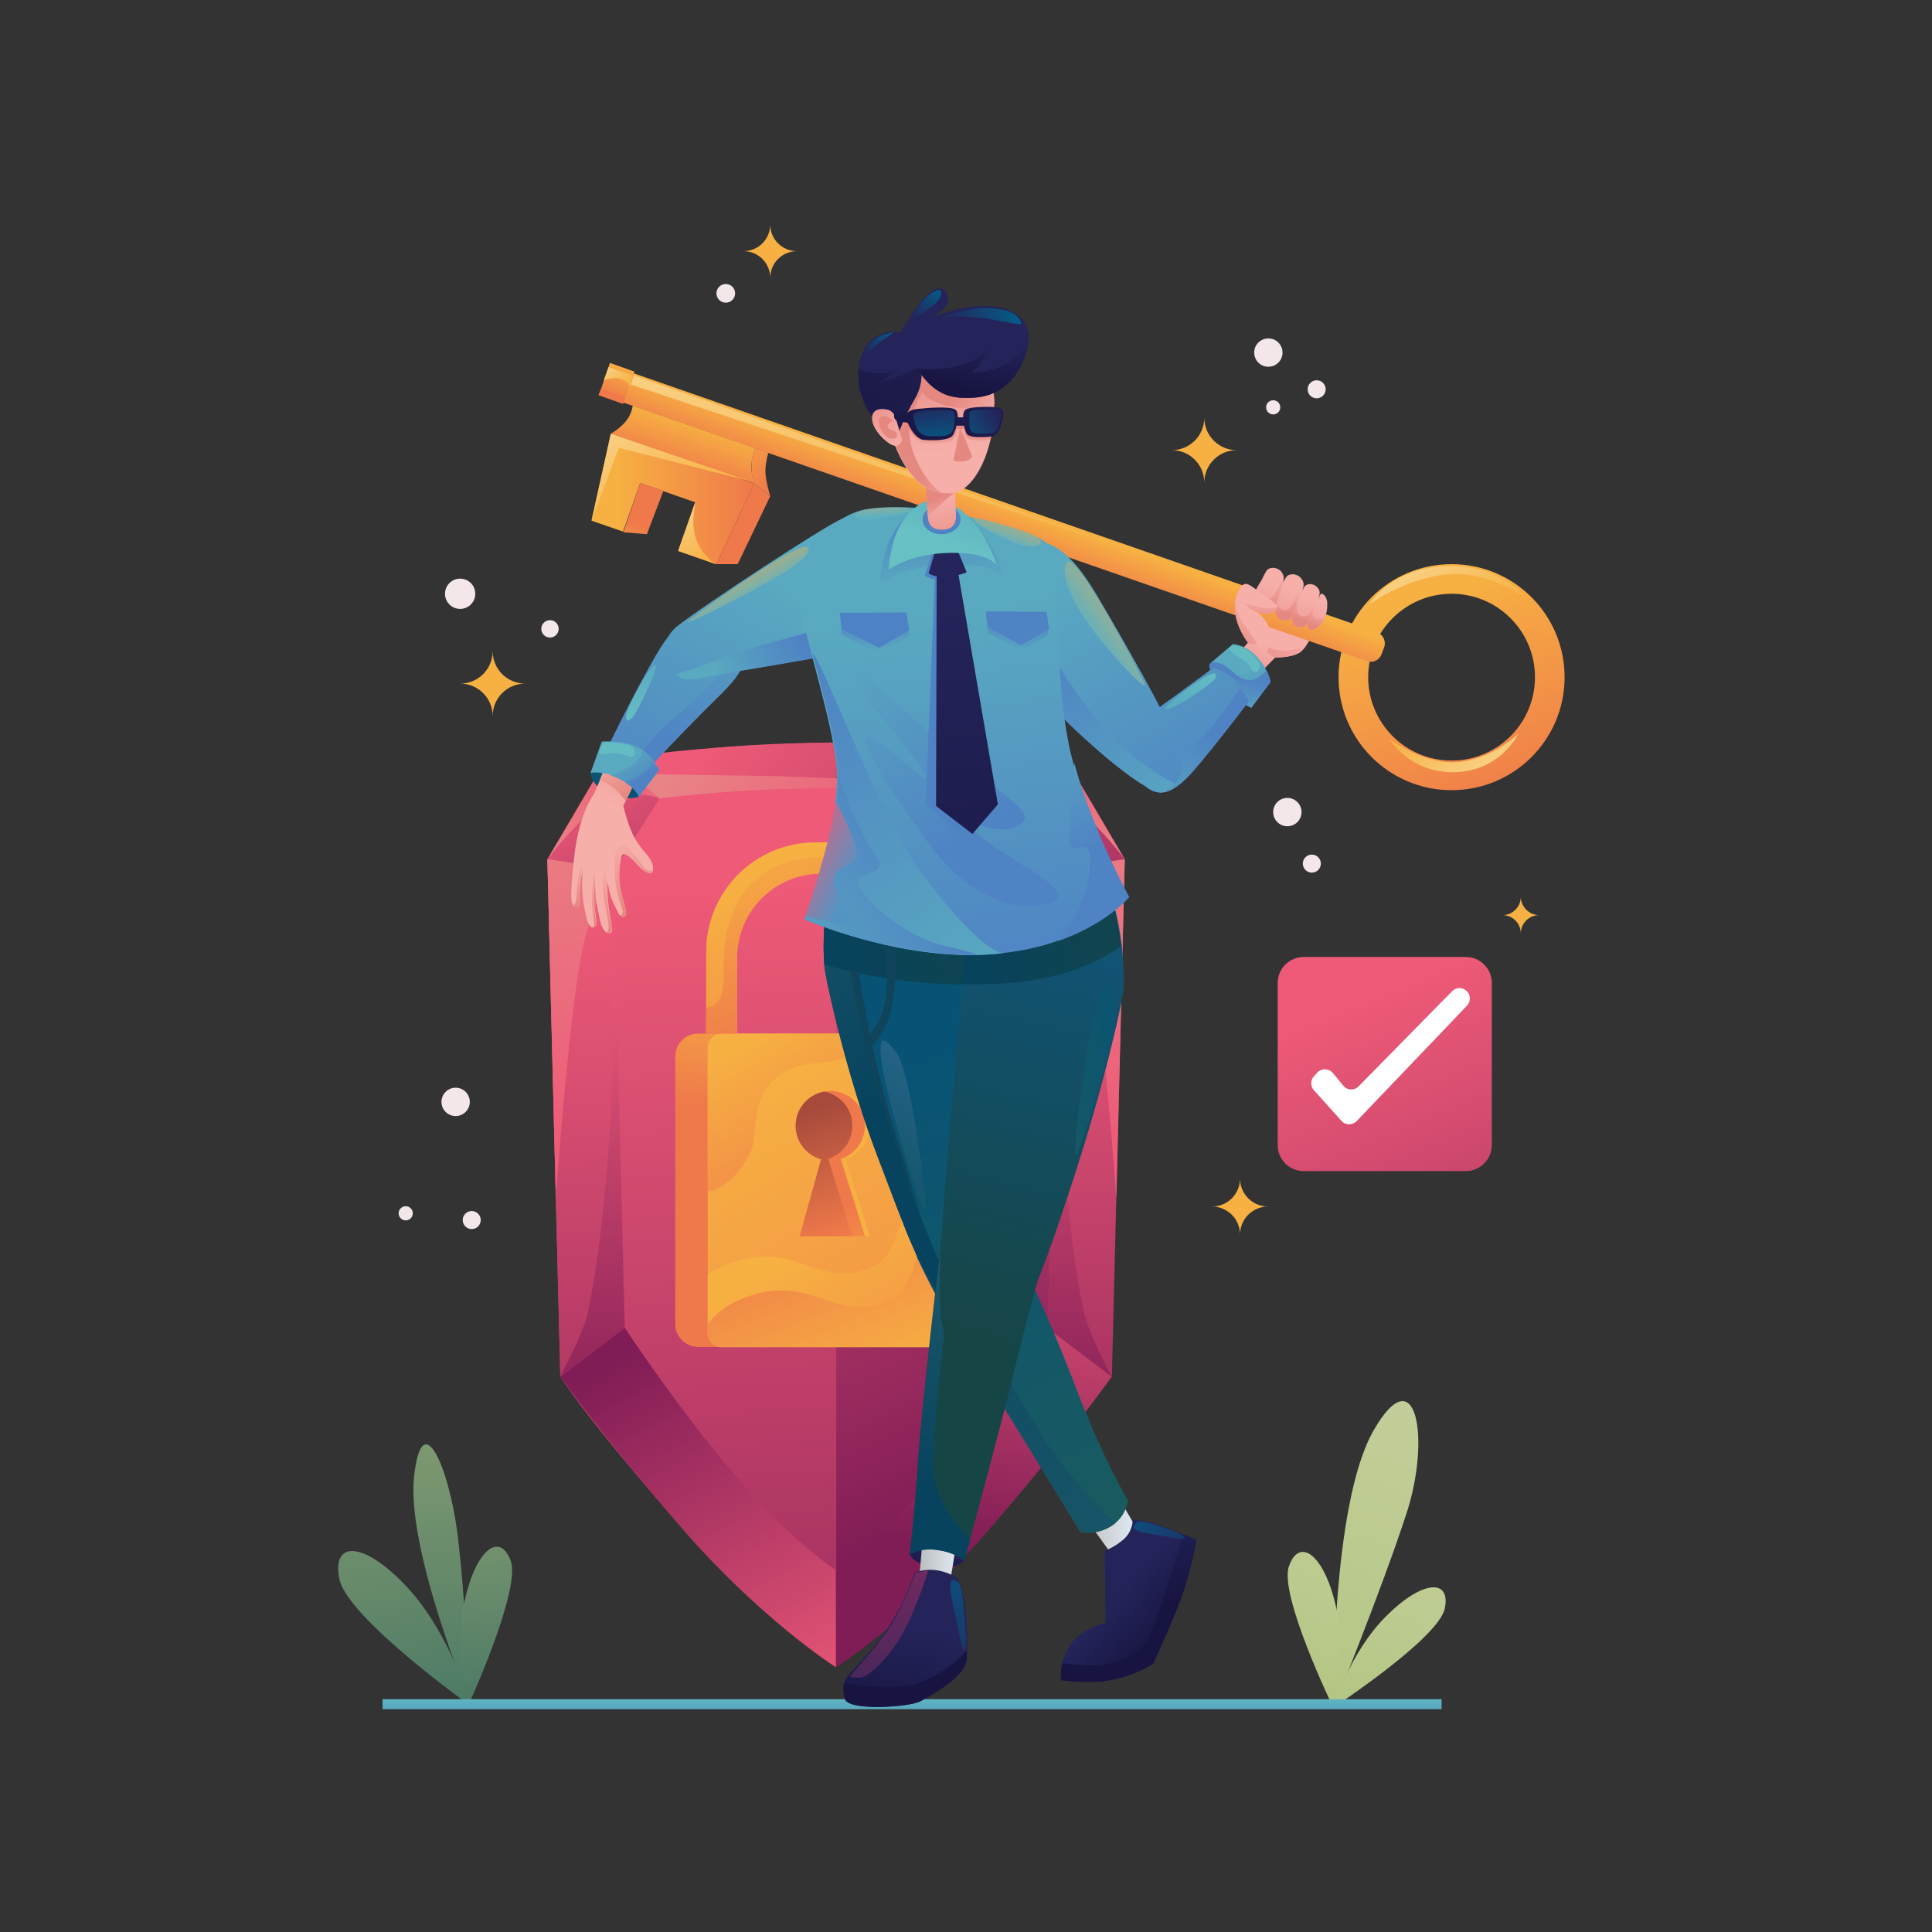 <?xml version="1.0" encoding="utf-8"?>
<!-- Generator: Adobe Illustrator 19.0.0, SVG Export Plug-In . SVG Version: 6.00 Build 0)  -->
<svg version="1.1" xmlns="http://www.w3.org/2000/svg" xmlns:xlink="http://www.w3.org/1999/xlink" x="0px" y="0px"
	 viewBox="0 0 600 600" style="enable-background:new 0 0 600 600;" xml:space="preserve">
<rect x="0" y="0" width="600" height="600" fill="#333333" stroke="none"/>
<style type="text/css">
	.st0{fill:url(#XMLID_21_);}
	.st1{fill:url(#XMLID_22_);}
	.st2{fill:url(#XMLID_23_);}
	.st3{fill:url(#XMLID_24_);}
	.st4{fill:url(#XMLID_25_);}
	.st5{fill:url(#XMLID_26_);}
	.st6{fill:url(#XMLID_27_);}
	.st7{fill:#F7B143;}
	.st8{fill:#F3E7E9;}
	.st9{fill:url(#XMLID_28_);}
	.st10{fill:url(#XMLID_29_);}
	.st11{fill:url(#XMLID_30_);}
	.st12{fill:url(#XMLID_31_);}
	.st13{fill:url(#XMLID_32_);}
	.st14{fill:url(#XMLID_33_);}
	.st15{fill:url(#XMLID_34_);}
	.st16{fill:url(#XMLID_35_);}
	.st17{fill:url(#XMLID_36_);}
	.st18{fill:url(#XMLID_37_);}
	.st19{fill:url(#XMLID_38_);}
	.st20{fill:url(#XMLID_39_);}
	.st21{fill:url(#XMLID_40_);}
	.st22{fill:url(#XMLID_41_);}
	.st23{fill:url(#XMLID_42_);}
	.st24{fill:url(#XMLID_43_);}
	.st25{fill:url(#XMLID_44_);}
	.st26{fill:url(#XMLID_45_);}
	.st27{fill:url(#XMLID_46_);}
	.st28{fill:url(#XMLID_47_);}
	.st29{fill:url(#XMLID_48_);}
	.st30{fill:url(#XMLID_49_);}
	.st31{fill:url(#XMLID_50_);}
	.st32{fill:url(#XMLID_51_);}
	.st33{fill:url(#XMLID_52_);}
	.st34{fill:url(#XMLID_53_);}
	.st35{fill:url(#XMLID_54_);}
	.st36{fill:url(#XMLID_55_);}
	.st37{fill:url(#XMLID_56_);}
	.st38{fill:url(#XMLID_57_);}
	.st39{fill:#10445A;}
	.st40{fill:url(#XMLID_58_);}
	.st41{fill:#FFFFFF;}
	.st42{fill:url(#XMLID_59_);}
	.st43{fill:url(#XMLID_60_);}
	.st44{fill:url(#XMLID_61_);}
	.st45{fill:url(#XMLID_62_);}
	.st46{fill:url(#XMLID_63_);}
	.st47{fill:url(#XMLID_64_);}
	.st48{fill:url(#XMLID_65_);}
	.st49{fill:url(#XMLID_66_);}
	.st50{fill:url(#XMLID_67_);}
	.st51{fill:url(#XMLID_68_);}
	.st52{fill:url(#XMLID_69_);}
	.st53{fill:url(#XMLID_70_);}
	.st54{fill:url(#XMLID_71_);}
	.st55{fill:url(#XMLID_72_);}
	.st56{fill:url(#XMLID_73_);}
	.st57{fill:url(#XMLID_74_);}
	.st58{fill:url(#XMLID_75_);}
	.st59{fill:url(#XMLID_76_);}
	.st60{fill:url(#XMLID_77_);}
	.st61{fill:url(#XMLID_78_);}
	.st62{fill:url(#XMLID_79_);}
	.st63{fill:url(#XMLID_80_);}
	.st64{fill:url(#XMLID_81_);}
	.st65{fill:url(#XMLID_82_);}
	.st66{fill:url(#XMLID_83_);}
	.st67{fill:url(#XMLID_84_);}
	.st68{fill:url(#XMLID_85_);}
	.st69{fill:url(#XMLID_86_);}
	.st70{fill:url(#XMLID_87_);}
	.st71{fill:url(#XMLID_88_);}
	.st72{fill:url(#XMLID_89_);}
	.st73{fill:url(#XMLID_90_);}
	.st74{fill:url(#XMLID_91_);}
	.st75{fill:url(#XMLID_92_);}
	.st76{fill:url(#XMLID_93_);}
	.st77{fill:url(#XMLID_94_);}
	.st78{fill:url(#XMLID_95_);}
	.st79{fill:url(#XMLID_96_);}
	.st80{fill:url(#XMLID_97_);}
	.st81{fill:url(#XMLID_98_);}
	.st82{fill:url(#XMLID_99_);}
	.st83{fill:url(#XMLID_100_);}
	.st84{fill:url(#XMLID_101_);}
	.st85{fill:url(#XMLID_102_);}
	.st86{fill:url(#XMLID_103_);}
	.st87{fill:url(#XMLID_104_);}
	.st88{fill:url(#XMLID_105_);}
	.st89{fill:url(#XMLID_106_);}
	.st90{fill:url(#XMLID_107_);}
	.st91{fill:url(#XMLID_108_);}
	.st92{fill:url(#XMLID_109_);}
	.st93{fill:url(#XMLID_110_);}
	.st94{fill:url(#XMLID_111_);}
	.st95{fill:url(#XMLID_112_);}
	.st96{fill:url(#XMLID_113_);}
	.st97{fill:url(#XMLID_114_);}
	.st98{fill:url(#XMLID_115_);}
	.st99{fill:url(#XMLID_116_);}
	.st100{fill:url(#XMLID_117_);}
	.st101{fill:url(#XMLID_118_);}
	.st102{fill:url(#XMLID_119_);}
	.st103{fill:url(#XMLID_120_);}
	.st104{fill:url(#XMLID_121_);}
	.st105{fill:url(#XMLID_122_);}
	.st106{fill:url(#XMLID_123_);}
	.st107{fill:url(#XMLID_124_);}
	.st108{fill:url(#XMLID_125_);}
	.st109{fill:url(#XMLID_126_);}
	.st110{fill:url(#XMLID_127_);}
	.st111{fill:url(#XMLID_128_);}
	.st112{fill:url(#XMLID_129_);}
	.st113{fill:url(#XMLID_130_);}
	.st114{fill:url(#XMLID_131_);}
	.st115{fill:url(#XMLID_132_);}
	.st116{fill:url(#XMLID_133_);}
	.st117{fill:url(#XMLID_134_);}
	.st118{fill:url(#XMLID_135_);}
	.st119{fill:url(#XMLID_136_);}
	.st120{fill:url(#XMLID_137_);}
	.st121{fill:url(#XMLID_138_);}
	.st122{fill:url(#XMLID_139_);}
	.st123{fill:url(#XMLID_140_);}
	.st124{fill:url(#XMLID_141_);}
	.st125{fill:url(#XMLID_142_);}
	.st126{fill:url(#XMLID_143_);}
	.st127{fill:url(#XMLID_144_);}
	.st128{fill:url(#XMLID_145_);}
	.st129{fill:url(#XMLID_146_);}
	.st130{fill:url(#XMLID_147_);}
	.st131{fill:url(#XMLID_148_);}
	.st132{fill:url(#XMLID_149_);}
	.st133{fill:url(#XMLID_150_);}
	.st134{fill:url(#XMLID_151_);}
	.st135{fill:url(#XMLID_152_);}
	.st136{fill:url(#XMLID_153_);}
	.st137{fill:url(#XMLID_154_);}
	.st138{fill:url(#XMLID_155_);}
	.st139{fill:url(#XMLID_156_);}
	.st140{fill:url(#XMLID_157_);}
	.st141{fill:url(#XMLID_158_);}
	.st142{fill:url(#XMLID_159_);}
	.st143{fill:url(#XMLID_160_);}
	.st144{fill:url(#XMLID_161_);}
	.st145{fill:url(#XMLID_162_);}
	.st146{fill:url(#XMLID_163_);}
	.st147{fill:url(#XMLID_164_);}
	.st148{fill:url(#XMLID_165_);}
	.st149{fill:url(#XMLID_166_);}
	.st150{fill:url(#XMLID_167_);}
	.st151{fill:url(#XMLID_168_);}
	.st152{fill:url(#XMLID_169_);}
	.st153{fill:url(#XMLID_170_);}
	.st154{fill:url(#XMLID_171_);}
	.st155{fill:url(#XMLID_175_);}
	.st156{fill:url(#XMLID_176_);}
	.st157{fill:url(#XMLID_179_);}
	.st158{fill:url(#XMLID_181_);}
	.st159{fill:url(#XMLID_183_);}
</style>
<g id="PLANT_1">
	<g id="XMLID_1252_">
		
			<linearGradient id="XMLID_21_" gradientUnits="userSpaceOnUse" x1="419.842" y1="-54.365" x2="370.622" y2="57.941" gradientTransform="matrix(0.846 -0.533 0.773 1.228 -185.856 735.114)">
			<stop  offset="0" style="stop-color:#809A70"/>
			<stop  offset="1" style="stop-color:#1D5C5C"/>
		</linearGradient>
		<path id="XMLID_1258_" class="st0" d="M146,528.9c0,0-19.9-47.8-17.4-70.4c2.5-22.6,10.9-2.2,13.4,17.3S146,528.9,146,528.9z"/>
		
			<linearGradient id="XMLID_22_" gradientUnits="userSpaceOnUse" x1="424.702" y1="-311.202" x2="375.482" y2="-198.897" gradientTransform="matrix(0.846 -0.533 0.533 0.846 -48.123 953.993)">
			<stop  offset="0" style="stop-color:#809A70"/>
			<stop  offset="1" style="stop-color:#1D5C5C"/>
		</linearGradient>
		<path id="XMLID_1257_" class="st1" d="M145.7,529c0,0,16.2-35.5,12.9-44.3c-3.3-8.9-10.6-3.8-14.2,12
			C140.9,512.4,145.7,529,145.7,529z"/>
		
			<linearGradient id="XMLID_23_" gradientUnits="userSpaceOnUse" x1="570.169" y1="-200.244" x2="520.949" y2="-87.938" gradientTransform="matrix(0.981 -0.699 0.621 1.117 -317.167 1071.007)">
			<stop  offset="0" style="stop-color:#809A70"/>
			<stop  offset="1" style="stop-color:#1D5C5C"/>
		</linearGradient>
		<path id="XMLID_1253_" class="st2" d="M146.3,529.9c0,0-38.4-27.4-40.9-39.5c-2.5-12.2,7.8-11.9,21.4,2.9
			C140.3,508.2,146.3,529.9,146.3,529.9z"/>
	</g>
</g>
<g id="PLANT_2">
	<g id="XMLID_272_">
		
			<linearGradient id="XMLID_24_" gradientUnits="userSpaceOnUse" x1="446.257" y1="389.794" x2="366.957" y2="570.732" gradientTransform="matrix(1 -3.204564e-002 3.204564e-002 1 -16.427 57.247)">
			<stop  offset="0" style="stop-color:#C3CF9B"/>
			<stop  offset="1" style="stop-color:#A6BD6C"/>
		</linearGradient>
		<path id="XMLID_273_" class="st3" d="M414.1,530.5c0,0-0.8-63.2,12.5-86.3s17.7,2.6,10.3,25.5
			C429.5,492.6,414.1,530.5,414.1,530.5z"/>
		<linearGradient id="XMLID_25_" gradientUnits="userSpaceOnUse" x1="448.492" y1="475.459" x2="399.272" y2="587.764">
			<stop  offset="0" style="stop-color:#C3CF9B"/>
			<stop  offset="1" style="stop-color:#A6BD6C"/>
		</linearGradient>
		<path id="XMLID_274_" class="st4" d="M414.2,530.2c0,0,32.6-21.4,34.5-30.7c1.9-9.3-7-8.9-18.4,2.6
			C418.9,513.6,414.2,530.2,414.2,530.2z"/>
		<linearGradient id="XMLID_26_" gradientUnits="userSpaceOnUse" x1="426.056" y1="465.258" x2="376.836" y2="577.563">
			<stop  offset="0" style="stop-color:#C3CF9B"/>
			<stop  offset="1" style="stop-color:#A6BD6C"/>
		</linearGradient>
		<path id="XMLID_275_" class="st5" d="M414.1,530.4c0,0-17-35.1-13.8-44c3.1-8.9,10.6-4.1,14.4,11.7
			C418.5,513.8,414.1,530.4,414.1,530.4z"/>
	</g>
</g>
<g id="FLOOR">
	<linearGradient id="XMLID_27_" gradientUnits="userSpaceOnUse" x1="283.303" y1="530.105" x2="283.303" y2="523.959">
		<stop  offset="0" style="stop-color:#59AAC0"/>
		<stop  offset="1" style="stop-color:#69C2C4"/>
	</linearGradient>
	<rect id="XMLID_2_" x="118.8" y="527.7" class="st6" width="328.9" height="3.1"/>
</g>
<g id="ORNAMENT_1">
	<g id="XMLID_3_">
		<g id="XMLID_267_">
			<path id="XMLID_260_" class="st7" d="M247.5,78c-4.6,0-8.3,3.7-8.3,8.3c0-4.6-3.7-8.3-8.3-8.3c4.6,0,8.3-3.7,8.3-8.3
				C239.2,74.3,242.9,78,247.5,78z"/>
		</g>
		<g id="XMLID_257_">
			<path id="XMLID_262_" class="st7" d="M163.1,212.3c-5.6,0-10.1,4.5-10.1,10.1c0-5.6-4.5-10.1-10.1-10.1c5.6,0,10.1-4.5,10.1-10.1
				C153,207.8,157.5,212.3,163.1,212.3z"/>
		</g>
		<g id="XMLID_268_">
			<path id="XMLID_270_" class="st7" d="M384.1,139.8c-5.6,0-10.1,4.5-10.1,10.1c0-5.6-4.5-10.1-10.1-10.1c5.6,0,10.1-4.5,10.1-10.1
				C374,135.3,378.5,139.8,384.1,139.8z"/>
		</g>
		<g id="XMLID_5_">
			<path id="XMLID_6_" class="st7" d="M478,284.2c-3.2,0-5.7,2.6-5.7,5.7c0-3.2-2.6-5.7-5.7-5.7c3.2,0,5.7-2.6,5.7-5.7
				C472.3,281.6,474.9,284.2,478,284.2z"/>
		</g>
		<g id="XMLID_7_">
			<path id="XMLID_8_" class="st7" d="M393.8,374.7c-4.8,0-8.7,3.9-8.7,8.7c0-4.8-3.9-8.7-8.7-8.7c4.8,0,8.7-3.9,8.7-8.7
				C385.1,370.8,389,374.7,393.8,374.7z"/>
		</g>
	</g>
</g>
<g id="ORNAMENT_2">
	<g id="XMLID_1900_">
		<g id="XMLID_258_">
			<circle id="XMLID_269_" class="st8" cx="399.8" cy="252.2" r="4.4"/>
			<circle id="XMLID_271_" class="st8" cx="407.4" cy="268.2" r="2.8"/>
		</g>
		<g id="XMLID_1891_">
			<circle id="XMLID_259_" class="st8" cx="393.9" cy="109.5" r="4.4"/>
			<circle id="XMLID_263_" class="st8" cx="395.4" cy="126.5" r="2.2"/>
			<circle id="XMLID_264_" class="st8" cx="408.9" cy="120.9" r="2.8"/>
		</g>
		<g id="XMLID_9_">
			<circle id="XMLID_12_" class="st8" cx="141.5" cy="342.2" r="4.4"/>
			<circle id="XMLID_11_" class="st8" cx="126" cy="376.8" r="2.2"/>
			<circle id="XMLID_10_" class="st8" cx="146.5" cy="378.9" r="2.8"/>
		</g>
		<circle id="XMLID_261_" class="st8" cx="225.4" cy="91.1" r="2.9"/>
		<g id="XMLID_1899_">
			<circle id="XMLID_265_" class="st8" cx="142.9" cy="184.4" r="4.7"/>
			<circle id="XMLID_266_" class="st8" cx="170.8" cy="195.3" r="2.7"/>
		</g>
	</g>
</g>
<g id="SHIELD">
	<linearGradient id="XMLID_28_" gradientUnits="userSpaceOnUse" x1="249.281" y1="277.7" x2="249.281" y2="484.013">
		<stop  offset="0.118" style="stop-color:#EE5A77"/>
		<stop  offset="1" style="stop-color:#801C56"/>
	</linearGradient>
	<path id="XMLID_1772_" class="st9" d="M284,326.8h1.9v-25.4c0-1.4-0.1-2.8-0.3-4.2c-2.1-16.8-16.4-29.8-33.7-29.8h-5.2
		c-18.8,0-34,15.2-34,34v17.3v8h-2.4c-3.9,0-7.1,3.2-7.1,7.1V417c0,3.9,3.2,7.1,7.1,7.1h10.1v0H284c6.3,0,11.5-5.1,11.5-11.5v-33.3
		v-11.5v-29.6C295.5,331.9,290.3,326.8,284,326.8z M267,326.8h-44.7v-23.6c0-14.4,11.7-26.1,26.1-26.1h1.7
		c14.4,0,26.1,11.7,26.1,26.1v23.6H267z"/>
	<g id="XMLID_19_">
		<g id="XMLID_248_">
			<g id="XMLID_235_">
				<linearGradient id="XMLID_29_" gradientUnits="userSpaceOnUse" x1="217.078" y1="242.454" x2="315.607" y2="462.653">
					<stop  offset="0.118" style="stop-color:#EE5A77"/>
					<stop  offset="1" style="stop-color:#801C56"/>
				</linearGradient>
				<path id="XMLID_1757_" class="st10" d="M328.4,270l-3.1,142.3c0,0-5.1,9.6-27.1,37.2c-22,27.6-38.6,38.2-38.6,38.2
					s-16.5-10.6-38.6-38.2c-22-27.6-27.1-37.2-27.1-37.2L190.9,270l13.9-22c0,0,12.6-1.7,33.4-2.5c14.8-0.6,21.5-0.7,21.5-0.7
					s6.7,0.1,21.5,0.7c20.9,0.8,33.4,2.5,33.4,2.5L328.4,270z"/>
				<linearGradient id="XMLID_30_" gradientUnits="userSpaceOnUse" x1="211.168" y1="227.654" x2="233.604" y2="627.594">
					<stop  offset="0.118" style="stop-color:#EE5A77"/>
					<stop  offset="1" style="stop-color:#801C56"/>
				</linearGradient>
				<path id="XMLID_236_" class="st11" d="M259.7,517.8c0,0-21.3-12.7-50.1-45.8S174,427.5,174,427.5l-4-160.6l18.2-30.9
					c0,0,21.6-3.4,47.8-4.6c16.3-0.8,23.7-0.8,23.7-0.8V517.8z"/>
				<linearGradient id="XMLID_31_" gradientUnits="userSpaceOnUse" x1="266.142" y1="549.698" x2="196.559" y2="419.636">
					<stop  offset="0.118" style="stop-color:#EE5A77"/>
					<stop  offset="1" style="stop-color:#801C56"/>
				</linearGradient>
				<path id="XMLID_238_" class="st12" d="M174,427.5l20-15.2c0,0,15.7,24,33.7,45.2s32,30.2,32,30.2v30.1c0,0-24.2-15.3-49.4-44.9
					C186.2,444.8,174,427.5,174,427.5z"/>
				<linearGradient id="XMLID_32_" gradientUnits="userSpaceOnUse" x1="170.395" y1="234.609" x2="227.622" y2="311.346">
					<stop  offset="0.118" style="stop-color:#EE5A77"/>
					<stop  offset="1" style="stop-color:#801C56"/>
				</linearGradient>
				<path id="XMLID_239_" class="st13" d="M204.8,248c0,0-3-2.9-8.2-6.8c-5.9-4.4-8.4-5.2-8.4-5.2L170,266.9l20.9,3.1L204.8,248z"/>
				<linearGradient id="XMLID_33_" gradientUnits="userSpaceOnUse" x1="197.294" y1="215.642" x2="390.436" y2="346.354">
					<stop  offset="0.118" style="stop-color:#EE5A77"/>
					<stop  offset="1" style="stop-color:#801C56"/>
				</linearGradient>
				<path id="XMLID_240_" class="st14" d="M188.2,236c0,0,4.1,1.9,7.9,4.7c3.7,2.9,8.7,7.2,8.7,7.2s13.1-1.3,26.7-2.2
					c13.5-0.9,28.2-1,28.2-1v-14.1c0,0-16.8,0-33.4,1.3C208,233.5,188.2,236,188.2,236z"/>
				<linearGradient id="XMLID_34_" gradientUnits="userSpaceOnUse" x1="181.027" y1="249.742" x2="184.279" y2="550.185">
					<stop  offset="0.118" style="stop-color:#EE5A77"/>
					<stop  offset="1" style="stop-color:#801C56"/>
				</linearGradient>
				<polygon id="XMLID_241_" class="st15" points="174,427.5 194,412.3 190.9,270 170,266.9 				"/>
			</g>
			<g id="XMLID_249_">
				<linearGradient id="XMLID_35_" gradientUnits="userSpaceOnUse" x1="316.779" y1="358.06" x2="299.22" y2="480.481">
					<stop  offset="0.118" style="stop-color:#EE5A77"/>
					<stop  offset="1" style="stop-color:#801C56"/>
				</linearGradient>
				<path id="XMLID_253_" class="st16" d="M345.3,427.5l-20-15.2c0,0-15.9,23.8-33.9,45s-31.8,30.4-31.8,30.4v30.1
					c0,0,24.2-15.3,49.4-44.9C333.1,444.8,345.3,427.5,345.3,427.5z"/>
				<linearGradient id="XMLID_36_" gradientUnits="userSpaceOnUse" x1="305.131" y1="173.179" x2="355.855" y2="332.505">
					<stop  offset="0.118" style="stop-color:#EE5A77"/>
					<stop  offset="1" style="stop-color:#801C56"/>
				</linearGradient>
				<path id="XMLID_252_" class="st17" d="M314.6,248c0,0,3-2.9,8.2-6.8c5.9-4.4,8.4-5.2,8.4-5.2l18.2,30.9l-20.9,3.1L314.6,248z"/>
				<linearGradient id="XMLID_37_" gradientUnits="userSpaceOnUse" x1="216.642" y1="187.053" x2="409.784" y2="317.765">
					<stop  offset="0.118" style="stop-color:#EE5A77"/>
					<stop  offset="1" style="stop-color:#801C56"/>
				</linearGradient>
				<path id="XMLID_251_" class="st18" d="M331.2,236c0,0-4.1,1.9-7.9,4.7c-3.7,2.9-8.7,7.2-8.7,7.2s-13.1-1.3-26.7-2.2
					s-28.2-1-28.2-1v-14.1c0,0,16.8,0,33.4,1.3C311.3,233.5,331.2,236,331.2,236z"/>
				<linearGradient id="XMLID_38_" gradientUnits="userSpaceOnUse" x1="336.742" y1="257.483" x2="338.693" y2="515.656">
					<stop  offset="0.118" style="stop-color:#EE5A77"/>
					<stop  offset="1" style="stop-color:#801C56"/>
				</linearGradient>
				<polygon id="XMLID_250_" class="st19" points="345.3,427.5 325.4,412.3 328.4,270 349.3,266.9 				"/>
			</g>
			<linearGradient id="XMLID_39_" gradientUnits="userSpaceOnUse" x1="291.681" y1="259.475" x2="219.65" y2="218.28">
				<stop  offset="0.118" style="stop-color:#EE5A77"/>
				<stop  offset="1" style="stop-color:#E88486"/>
			</linearGradient>
			<path id="XMLID_227_" class="st20" d="M204.8,248c0,0,22.5-3.2,54.9-3.2s54.9,3.2,54.9,3.2l9.2-8.3l-12.2,4.9
				c0,0-51.5-3.4-78.3-3.7s-38.3-0.7-38.3-0.7L204.8,248z"/>
			<g id="XMLID_247_">
				<linearGradient id="XMLID_40_" gradientUnits="userSpaceOnUse" x1="184.009" y1="279.163" x2="184.009" y2="450.846">
					<stop  offset="0.118" style="stop-color:#EE5A77"/>
					<stop  offset="1" style="stop-color:#801C56"/>
				</linearGradient>
				<path id="XMLID_208_" class="st21" d="M174,427.5l20-15.2l-2.9-115c0,0,0.3,68-8.5,110.2C181.3,413.8,174,427.5,174,427.5z"/>
				<linearGradient id="XMLID_41_" gradientUnits="userSpaceOnUse" x1="180.465" y1="375.734" x2="180.465" y2="238.557">
					<stop  offset="0.118" style="stop-color:#EE5A77"/>
					<stop  offset="1" style="stop-color:#E88486"/>
				</linearGradient>
				<path id="XMLID_244_" class="st22" d="M190.9,270c0,0-6.5-0.7-12.7-1.9c-6.2-1.1-8.2-1.2-8.2-1.2l2.6,105.4
					c0,0,3.8-54.7,8.1-76.7C184,279,190.9,270,190.9,270z"/>
				<linearGradient id="XMLID_42_" gradientUnits="userSpaceOnUse" x1="193.733" y1="224.755" x2="184.954" y2="270.114">
					<stop  offset="0.118" style="stop-color:#EE5A77"/>
					<stop  offset="1" style="stop-color:#E88486"/>
				</linearGradient>
				<path id="XMLID_215_" class="st23" d="M170,266.9l18.2-30.9c0,0,4.9,2.6,9,5.7s7.6,6.2,7.6,6.2s-12.2-4.2-19.3,2.2
					C175.5,259.1,170,266.9,170,266.9z"/>
			</g>
			<g id="XMLID_255_">
				
					<linearGradient id="XMLID_43_" gradientUnits="userSpaceOnUse" x1="3124.742" y1="279.163" x2="3124.742" y2="450.846" gradientTransform="matrix(-1 0 0 1 3460.008 0)">
					<stop  offset="0.118" style="stop-color:#EE5A77"/>
					<stop  offset="1" style="stop-color:#801C56"/>
				</linearGradient>
				<path id="XMLID_1765_" class="st24" d="M345.2,427.5l-20-15.2l2.9-115c0,0-0.3,68,8.5,110.2C338,413.8,345.2,427.5,345.2,427.5z
					"/>
				
					<linearGradient id="XMLID_44_" gradientUnits="userSpaceOnUse" x1="3121.198" y1="375.734" x2="3121.198" y2="238.557" gradientTransform="matrix(-1 0 0 1 3460.008 0)">
					<stop  offset="0.118" style="stop-color:#EE5A77"/>
					<stop  offset="1" style="stop-color:#E88486"/>
				</linearGradient>
				<path id="XMLID_1764_" class="st25" d="M328.4,270c0,0,6.5-0.7,12.7-1.9c6.2-1.1,8.2-1.2,8.2-1.2l-2.6,105.4
					c0,0-3.8-54.7-8.1-76.7C335.3,279,328.4,270,328.4,270z"/>
				
					<linearGradient id="XMLID_45_" gradientUnits="userSpaceOnUse" x1="3134.466" y1="224.755" x2="3125.686" y2="270.114" gradientTransform="matrix(-1 0 0 1 3460.008 0)">
					<stop  offset="0.118" style="stop-color:#EE5A77"/>
					<stop  offset="1" style="stop-color:#E88486"/>
				</linearGradient>
				<path id="XMLID_1762_" class="st26" d="M349.3,266.9L331.1,236c0,0-4.9,2.6-9,5.7s-7.6,6.2-7.6,6.2s12.2-4.2,19.3,2.2
					C343.7,259.1,349.3,266.9,349.3,266.9z"/>
			</g>
		</g>
		<g id="XMLID_234_">
			<g id="XMLID_242_">
				<linearGradient id="XMLID_46_" gradientUnits="userSpaceOnUse" x1="225.468" y1="294.389" x2="220.916" y2="343.813">
					<stop  offset="0.139" style="stop-color:#F7B142"/>
					<stop  offset="1" style="stop-color:#EF794A"/>
				</linearGradient>
				<path id="XMLID_243_" class="st27" d="M226.9,418.3h-10.1c-3.9,0-7.1-3.2-7.1-7.1v-83.1c0-3.9,3.2-7.1,7.1-7.1h10.1V418.3z"/>
				<linearGradient id="XMLID_47_" gradientUnits="userSpaceOnUse" x1="220.231" y1="302.142" x2="335.983" y2="501.781">
					<stop  offset="0.139" style="stop-color:#F7B142"/>
					<stop  offset="1" style="stop-color:#EF794A"/>
				</linearGradient>
				<path id="XMLID_1759_" class="st28" d="M302,332.4v74.4c0,6.3-5.1,11.5-11.5,11.5h-66.4c-2.4,0-4.3-1.9-4.3-4.3v-88.7
					c0-2.4,1.9-4.3,4.3-4.3h66.4C296.8,321,302,326.1,302,332.4z"/>
				<linearGradient id="XMLID_48_" gradientUnits="userSpaceOnUse" x1="249.422" y1="368.849" x2="304.171" y2="463.276">
					<stop  offset="0.139" style="stop-color:#F7B142"/>
					<stop  offset="1" style="stop-color:#EF794A"/>
				</linearGradient>
				<path id="XMLID_1756_" class="st29" d="M302,362v44.8c0,6.3-5.1,11.5-11.5,11.5h-66.4c-2.4,0-4.3-1.9-4.3-4.3v-18.2
					c1.4-1,2.9-1.8,4.7-2.6c20.3-8.7,27.5,4.9,42.1,1.8c14.7-3.1,9.2-15.7,19.5-25.9C290.5,364.7,296.5,362.8,302,362z"/>
				<linearGradient id="XMLID_49_" gradientUnits="userSpaceOnUse" x1="278.627" y1="438.426" x2="252.29" y2="372.826">
					<stop  offset="0.139" style="stop-color:#F7B142"/>
					<stop  offset="1" style="stop-color:#EF794A"/>
				</linearGradient>
				<path id="XMLID_1753_" class="st30" d="M302,373.6v33.3c0,6.3-5.1,11.5-11.5,11.5h-66.4c-2.4,0-4.3-1.9-4.3-4.3v-2.8
					c2.1-2.9,5.2-5.6,9.8-7.6c20.3-8.7,27.5,4.9,42.2,1.8c14.7-3.1,9.2-15.7,19.5-26C294.3,376.5,298.1,374.7,302,373.6z"/>
				<g id="XMLID_245_">
					<linearGradient id="XMLID_50_" gradientUnits="userSpaceOnUse" x1="275.475" y1="359.699" x2="205.973" y2="370.429">
						<stop  offset="0.139" style="stop-color:#F7B142"/>
						<stop  offset="1" style="stop-color:#EF794A"/>
					</linearGradient>
					<path id="XMLID_1758_" class="st31" d="M262.6,359.9l7.5,24h-20.2l6.6-23.9c-4.5-1.2-7.9-5.4-7.9-10.4
						c0-5.9,4.8-10.7,10.7-10.7c5.9,0,10.7,4.8,10.7,10.7C270.2,354.5,267,358.5,262.6,359.9z"/>
				</g>
				<g id="XMLID_213_">
					<linearGradient id="XMLID_51_" gradientUnits="userSpaceOnUse" x1="280.111" y1="418.018" x2="262.227" y2="374.773">
						<stop  offset="0.139" style="stop-color:#F7B142"/>
						<stop  offset="1" style="stop-color:#EF794A"/>
					</linearGradient>
					<path id="XMLID_1763_" class="st32" d="M261.1,359.9l7.5,24h-20.2L255,360c-4.5-1.2-7.9-5.4-7.9-10.4c0-5.3,3.8-9.6,8.8-10.6
						c0.6-0.1,1.3-0.2,2-0.2c5.9,0,10.7,4.8,10.7,10.7C268.6,354.5,265.4,358.5,261.1,359.9z"/>
				</g>
				<g id="XMLID_237_">
					<linearGradient id="XMLID_52_" gradientUnits="userSpaceOnUse" x1="247.706" y1="339.244" x2="262.175" y2="382.977">
						<stop  offset="0.139" style="stop-color:#A74A3C"/>
						<stop  offset="1" style="stop-color:#EF794A"/>
					</linearGradient>
					<path id="XMLID_1760_" class="st33" d="M257.2,359.9l7.5,24h-16.3L255,360c-4.5-1.2-7.9-5.4-7.9-10.4c0-5.3,3.8-9.6,8.8-10.6
						c5,0.9,8.8,5.3,8.8,10.6C264.7,354.5,261.5,358.5,257.2,359.9z"/>
				</g>
				<linearGradient id="XMLID_53_" gradientUnits="userSpaceOnUse" x1="226.935" y1="311.539" x2="267.21" y2="381.002">
					<stop  offset="0.139" style="stop-color:#F7B142"/>
					<stop  offset="1" style="stop-color:#EF794A"/>
				</linearGradient>
				<path id="XMLID_1754_" class="st34" d="M273.5,321c-2.5,3.5-8,8.3-19.6,9.1c-18.5,1.3-19.2,15.3-19.8,23.7
					c-0.4,5.8-7.4,15.3-14.3,16.3v-44.8c0-2.4,1.9-4.3,4.3-4.3H273.5z"/>
			</g>
			<linearGradient id="XMLID_54_" gradientUnits="userSpaceOnUse" x1="233.399" y1="253.882" x2="280.215" y2="360.192">
				<stop  offset="0.139" style="stop-color:#F7B142"/>
				<stop  offset="1" style="stop-color:#EF794A"/>
			</linearGradient>
			<path id="XMLID_1761_" class="st35" d="M292.4,295.6V321h-9.6v-23.6c0-14.4-11.7-26.1-26.1-26.1h-1.7
				c-14.4,0-26.1,11.7-26.1,26.1V321h-9.6v-25.4c0-18.8,15.2-34,34-34h5.2c17.4,0,31.7,13,33.7,29.8
				C292.3,292.8,292.4,294.2,292.4,295.6z"/>
			<linearGradient id="XMLID_55_" gradientUnits="userSpaceOnUse" x1="234.485" y1="246.897" x2="260.335" y2="319.325">
				<stop  offset="0.139" style="stop-color:#F7B142"/>
				<stop  offset="1" style="stop-color:#EF794A"/>
			</linearGradient>
			<path id="XMLID_1755_" class="st36" d="M292.4,295.6V321h-9.6v-23.6c0-14.4-11.7-26.1-26.1-26.1h-1.7
				c-14.4,0-26.1,11.7-26.1,26.1V321h-9.6v-8c0.5-0.1,1-0.3,1.4-0.4c5.1-1.7,3.7-9,4.2-17.3c0.5-8.3,5.1-29,29.8-29
				s31.4,22.2,31.4,22.2s0.5,4.9,4.9,3.9c0.5-0.1,0.9-0.4,1.3-0.9C292.3,292.8,292.4,294.2,292.4,295.6z"/>
		</g>
	</g>
	<linearGradient id="XMLID_56_" gradientUnits="userSpaceOnUse" x1="184.04" y1="271.263" x2="185.018" y2="273.375">
		<stop  offset="0.144" style="stop-color:#F7AFAA"/>
		<stop  offset="0.933" style="stop-color:#E58880"/>
	</linearGradient>
	<path id="XMLID_1872_" class="st37" d="M184.6,273.5c0-1.2,0-2,0-2l0,0.4L184.6,273.5z"/>
	<linearGradient id="XMLID_57_" gradientUnits="userSpaceOnUse" x1="276.683" y1="349.606" x2="276.739" y2="349.674">
		<stop  offset="0" style="stop-color:#1B5769"/>
		<stop  offset="1" style="stop-color:#07435E"/>
	</linearGradient>
	<path id="XMLID_1886_" class="st38" d="M276.8,349.7C276.7,349.7,276.7,349.7,276.8,349.7C276.7,349.6,276.7,349.6,276.8,349.7z"/>
	<g id="XMLID_1890_">
		<path id="XMLID_1873_" class="st39" d="M301.6,299.6c0,0-0.1,19,0.9,22.1c1,3,3.9,4.9,6.2,4.9c2.3,0,3.3-0.3,3.3-0.3l0-2
			c0,0-1.7,0.2-3.7,0.2c-2.9-0.1-4.4-3.9-4.6-6.2c-0.2-2.3-0.5-18.2-0.5-18.2L301.6,299.6z"/>
		<polygon id="XMLID_1889_" class="st39" points="309.7,300.1 311.2,342.5 312.9,342.5 311.1,299.7 		"/>
	</g>
</g>
<g id="ORNAMENT_3">
	<g id="XMLID_206_">
		<linearGradient id="XMLID_58_" gradientUnits="userSpaceOnUse" x1="411.929" y1="285.873" x2="496.469" y2="494.403">
			<stop  offset="0.118" style="stop-color:#EE5A77"/>
			<stop  offset="1" style="stop-color:#801C56"/>
		</linearGradient>
		<path id="XMLID_199_" class="st40" d="M455.2,363.7h-50.3c-4.5,0-8.1-3.6-8.1-8.1v-50.3c0-4.5,3.6-8.1,8.1-8.1h50.3
			c4.5,0,8.1,3.6,8.1,8.1v50.3C463.3,360.1,459.6,363.7,455.2,363.7z"/>
		<path id="XMLID_200_" class="st41" d="M408,338.5l8.6,9.6c1.2,1.4,3.4,1.4,4.7,0.1l34.3-35.9c1.2-1.3,1.2-3.4-0.2-4.6l0,0
			c-1.3-1.2-3.2-1.1-4.4,0.1l-29.1,29.6c-1.3,1.3-3.5,1.3-4.7-0.2l-3.3-4c-1.2-1.4-3.4-1.5-4.7-0.2l-0.9,1
			C406.9,335.3,406.9,337.3,408,338.5z"/>
	</g>
</g>
<g id="RIGHT_LEG_2">
	<g id="XMLID_18_">
		<g id="XMLID_17_">
			<linearGradient id="XMLID_59_" gradientUnits="userSpaceOnUse" x1="335.619" y1="472.912" x2="353.51" y2="472.912">
				<stop  offset="0" style="stop-color:#BCBEC0"/>
				<stop  offset="1" style="stop-color:#E3EDF5"/>
			</linearGradient>
			<path id="XMLID_277_" class="st42" d="M335.6,469.4l10,13.8c0,0,4.1-0.6,6.4-2.8c2.3-2.2,1.2-5.3,1.2-5.3l-7-12.1
				C346.3,463.1,338.2,460.2,335.6,469.4z"/>
			<g id="XMLID_1863_">
				<linearGradient id="XMLID_60_" gradientUnits="userSpaceOnUse" x1="350.087" y1="500.338" x2="274.301" y2="330.659">
					<stop  offset="0" style="stop-color:#1D5C5C"/>
					<stop  offset="1" style="stop-color:#085375"/>
				</linearGradient>
				<path id="XMLID_1883_" class="st43" d="M350.3,466c0,0-0.4,4.1-3.9,7c-0.4,0.4-1,0.8-1.5,1.1c-4.8,2.9-9.4,1.7-9.4,1.7
					s-26.1-42.9-35.1-56.9c-9-14-15.2-27.6-15.2-27.6s-3.6-6.9,1.3-13c1.1-1.4,2.7-2.8,4.8-4c11.5-6.7,19.2,3.3,20.9,6.5
					c0,0,12.7,25.7,21.5,49.1C342.6,453.2,350.3,466,350.3,466z"/>
				<linearGradient id="XMLID_61_" gradientUnits="userSpaceOnUse" x1="346.77" y1="501.355" x2="272.22" y2="334.442">
					<stop  offset="0" style="stop-color:#1B5769"/>
					<stop  offset="1" style="stop-color:#07435E"/>
				</linearGradient>
				<path id="XMLID_1879_" class="st44" d="M346.4,472.9c-0.4,0.4-1,0.8-1.5,1.1c-4.8,2.9-9.4,1.7-9.4,1.7s-26.1-42.9-35.1-56.9
					c-9-14-15.2-27.6-15.2-27.6s-3.6-6.9,1.3-13c0.1,0.3,0.3,0.6,0.4,1c0,0,28,56,42.9,75.4C337.1,463.9,342.6,469.6,346.4,472.9z"
					/>
			</g>
		</g>
		<g id="XMLID_1894_">
			<g id="XMLID_1865_">
				<linearGradient id="XMLID_62_" gradientUnits="userSpaceOnUse" x1="344.551" y1="494.568" x2="361.378" y2="509.688">
					<stop  offset="0.118" style="stop-color:#24245A"/>
					<stop  offset="1" style="stop-color:#171441"/>
				</linearGradient>
				<path id="XMLID_287_" class="st45" d="M371.6,478.3c0,0-1,6-3.5,14.2c-2.5,8.2-10,24.2-10,24.2s-6.3,4.3-15.4,5.4
					c-6,0.7-13.1-0.3-13.1-0.3s-0.4-2.2,0.3-5.3c0.4-1.7,1.1-3.6,2.4-5.5c3.7-5.6,11-7,11-7l-0.2-22.4c0,0,2.9-1,5.8-3.5
					c3-2.6,2.9-6.3,2.9-6.3c5.3,0.5,11.7,3,15.7,4.8C370,477.5,371.6,478.3,371.6,478.3z"/>
				<linearGradient id="XMLID_63_" gradientUnits="userSpaceOnUse" x1="343.613" y1="463.253" x2="350.685" y2="500.321">
					<stop  offset="0.118" style="stop-color:#24245A"/>
					<stop  offset="1" style="stop-color:#171441"/>
				</linearGradient>
				<path id="XMLID_285_" class="st46" d="M371.6,478.3c0,0-1,6-3.5,14.2c-2.5,8.2-10,24.2-10,24.2s-6.3,4.3-15.4,5.4
					c-6,0.7-13.1-0.3-13.1-0.3s-0.4-2.2,0.3-5.3c3.1,0.4,11.3,1.2,14.7,0.2c4.3-1.2,9.4-3.2,11.7-7c2-3.4,9.6-27.5,11.2-33.2
					C370,477.5,371.6,478.3,371.6,478.3z"/>
			</g>
			
				<linearGradient id="XMLID_64_" gradientUnits="userSpaceOnUse" x1="1192.933" y1="-1185.464" x2="1215.853" y2="-1254.223" gradientTransform="matrix(0.433 -0.901 0.649 0.312 631.038 1943.329)">
				<stop  offset="0.118" style="stop-color:#24245A"/>
				<stop  offset="1" style="stop-color:#00648D"/>
			</linearGradient>
			<path id="XMLID_1895_" class="st47" d="M352.3,473.6c-1.3,1.7,2.5,2.4,8.1,3.3c5.6,0.9,7.8,1.4,7.3,0.5c-0.5-0.9-4-2.4-8.4-3.7
				C355,472.5,353.6,471.8,352.3,473.6z"/>
		</g>
	</g>
</g>
<g id="RIGHT_LEG_1">
	<g id="XMLID_1861_">
		<linearGradient id="XMLID_65_" gradientUnits="userSpaceOnUse" x1="363.805" y1="489.58" x2="290.319" y2="325.049">
			<stop  offset="0" style="stop-color:#1D5C5C"/>
			<stop  offset="1" style="stop-color:#085375"/>
		</linearGradient>
		<path id="XMLID_1881_" class="st48" d="M313.5,397.5c-0.7,3.3-1.9,5.7-3.4,7.4c-2.8,3.1-6.8,3.4-10.7,2c-2.4-0.9-4.7-2.4-6.7-4.4
			c-6.9-6.9-11.5-20.7-20.3-43.7c-8.8-23-15-50.3-16.1-56.8c-0.1-0.8-0.3-1.6-0.3-2.6c-0.6-6.7,0.3-15.9,0.3-15.9
			c1.1-2.1,2.4-3.9,3.8-5.4c14.3-15.3,42.7-1.7,47.6,8.4c2.5,5.2,3.4,9.1,3.8,13.9c0.1,1.5,0.2,3.1,0.2,4.9
			c0.1,4.6,0.1,10.3,0.5,18.4C313.5,345,316.1,384.1,313.5,397.5z"/>
		
			<linearGradient id="XMLID_66_" gradientUnits="userSpaceOnUse" x1="599.133" y1="1343.859" x2="604.01" y2="1397.022" gradientTransform="matrix(0.717 0.697 -0.697 0.717 813.672 -1063.761)">
			<stop  offset="0" style="stop-color:#306D99"/>
			<stop  offset="1" style="stop-color:#16576F"/>
		</linearGradient>
		<path id="XMLID_232_" class="st49" d="M278.5,327.1c-2.1-2.7-6.5-8.9-4.6,3.7c1.6,10.7,13.7,51.1,13.5,43.7
			C287.2,367.1,282.5,332.3,278.5,327.1z"/>
		
			<linearGradient id="XMLID_67_" gradientUnits="userSpaceOnUse" x1="789.774" y1="1562.909" x2="789.124" y2="1519.989" gradientTransform="matrix(0.592 0.806 -0.806 0.592 1081.945 -1191.839)">
			<stop  offset="0" style="stop-color:#1D5C5C"/>
			<stop  offset="1" style="stop-color:#085375"/>
		</linearGradient>
		<path id="XMLID_1884_" class="st50" d="M311.9,326.3c-0.7-3.3-4.6-6.5-4.8,6.2c-0.2,10.9,6,54.9,7.1,47.6
			C315.2,372.8,313.4,332.8,311.9,326.3z"/>
		<linearGradient id="XMLID_68_" gradientUnits="userSpaceOnUse" x1="219.026" y1="270.519" x2="277.459" y2="341.735">
			<stop  offset="0" style="stop-color:#1B5769"/>
			<stop  offset="1" style="stop-color:#07435E"/>
		</linearGradient>
		<path id="XMLID_1878_" class="st51" d="M299.4,406.9c-2.4-0.9-4.7-2.4-6.7-4.4c-6.9-6.9-11.5-20.7-20.3-43.7
			c-8.8-23-15-50.3-16.1-56.8c-0.1-0.8-0.3-1.6-0.3-2.6c-0.6-6.7,0.3-15.9,0.3-15.9c1.1-2.1,2.4-3.9,3.8-5.4
			c3.7,18.4,17.2,82.1,30.2,110.4C293.7,396,296.7,402,299.4,406.9z"/>
		<linearGradient id="XMLID_69_" gradientUnits="userSpaceOnUse" x1="334.956" y1="277.097" x2="255.323" y2="298.349">
			<stop  offset="0" style="stop-color:#164545"/>
			<stop  offset="1" style="stop-color:#07435E"/>
		</linearGradient>
		<path id="XMLID_1877_" class="st52" d="M311.8,305.5c-1.3,0.1-2.6,0.1-3.9,0.2c-23.9,0.7-41.2-2.9-51.9-6.2
			c-0.6-6.7,0.3-15.9,0.3-15.9c12.3-23.4,46-8.1,51.4,3.1C311,293.5,311.6,298,311.8,305.5z"/>
		<path id="XMLID_1885_" class="st39" d="M286.3,377.5c-1.6-4.2-10.5-27.5-14.4-41.9c-0.9-3.2-1.7-6.4-2.5-9.6
			c-0.2-1-0.5-1.9-0.7-2.9c-2.8-11.7-4.8-21.7-4.8-21.7l2.9,0.5c0,0,1.1,8.1,3.4,19.4c1-1.3,2.1-3.1,3.3-5.6
			c3.4-7.3,1.2-21.2,1.2-21.2l3.2,1c0,0,1.2,12.1-2,21c-1.5,4.1-3.4,6.6-5,8.1c1.7,7.8,3.9,16.8,6.6,25.5
			C283.4,368.9,285.7,375.6,286.3,377.5z"/>
	</g>
</g>
<g id="LEFT_LEG_2">
	<g id="XMLID_16_">
		<g id="XMLID_15_">
			<linearGradient id="XMLID_70_" gradientUnits="userSpaceOnUse" x1="291.64" y1="480.13" x2="290.184" y2="489.137">
				<stop  offset="0.118" style="stop-color:#24245A"/>
				<stop  offset="1" style="stop-color:#171441"/>
			</linearGradient>
			<path id="XMLID_1882_" class="st53" d="M282.6,482.7c0,0,0.7,3.1,7.8,3.9c7.1,0.8,9-1.9,9-1.9s0.3-1-2.9-3.5
				c-3.3-2.5-10.4-1.4-11.9-0.7S282.6,482.7,282.6,482.7z"/>
			<g id="XMLID_14_">
				<linearGradient id="XMLID_71_" gradientUnits="userSpaceOnUse" x1="285.547" y1="481.451" x2="297.921" y2="481.451">
					<stop  offset="0" style="stop-color:#BCBEC0"/>
					<stop  offset="1" style="stop-color:#E3EDF5"/>
				</linearGradient>
				<path id="XMLID_231_" class="st54" d="M287.1,471.5l-1.6,18.4c0,0,0.3,2.7,3.7,2.7c3.5,0,5.8-1,5.8-1l2.9-17.7
					C297.9,474,294.5,467.6,287.1,471.5z"/>
				<g id="XMLID_230_">
					<linearGradient id="XMLID_72_" gradientUnits="userSpaceOnUse" x1="300.235" y1="419.782" x2="333.15" y2="288.12">
						<stop  offset="0" style="stop-color:#164545"/>
						<stop  offset="1" style="stop-color:#115374"/>
					</linearGradient>
					<path id="XMLID_1888_" class="st55" d="M323.5,390.9c-1.4,9.5-2.3,9.2-8.1,33.1c-4.3,17.7-11,42.5-14.2,54.2
						c-1.1,4.1-1.8,6.5-1.8,6.5s-2.6-2.5-8.1-3.3c-5.5-0.9-8.8,1.3-8.8,1.3s1.5-12.1,2.6-29.3c1.2-17.3,7.2-68.2,7.2-68.2
						c0.6-2.8,1.2-6.4,3.6-9.3c2-2.5,5.2-4.5,10.6-5.3C320.5,368.3,325,381.4,323.5,390.9z"/>
					<linearGradient id="XMLID_73_" gradientUnits="userSpaceOnUse" x1="309.901" y1="400.377" x2="284.539" y2="461.506">
						<stop  offset="0" style="stop-color:#1B5769"/>
						<stop  offset="1" style="stop-color:#07435E"/>
					</linearGradient>
					<path id="XMLID_1887_" class="st56" d="M301.3,478.2c-1.1,4.1-1.8,6.5-1.8,6.5s-2.6-2.5-8.1-3.3c-5.5-0.9-8.8,1.3-8.8,1.3
						s1.5-12.1,2.6-29.3c1.2-17.3,7.2-68.2,7.2-68.2c0.6-2.8,1.2-6.4,3.6-9.3c-0.2,7.9-0.6,17.3-1.1,24.5c0,0-5.1,40-5.1,55.1
						C289.9,464.9,296.4,473.2,301.3,478.2z"/>
				</g>
			</g>
		</g>
		<g id="XMLID_1896_">
			<g id="XMLID_1866_">
				<linearGradient id="XMLID_74_" gradientUnits="userSpaceOnUse" x1="284.996" y1="501.895" x2="277.192" y2="537.012">
					<stop  offset="0.118" style="stop-color:#24245A"/>
					<stop  offset="1" style="stop-color:#171441"/>
				</linearGradient>
				<path id="XMLID_288_" class="st57" d="M300.3,512.6c0,1.8-0.1,2.9-0.1,2.9s0.1,2.3-3.9,5.9c-4,3.6-10.2,6.8-10.2,6.8
					s-2.4,1.7-13.2,1.9c-10.8,0.1-10.5-2.6-10.5-2.6s-0.6-1.3-0.4-4c0-0.3,0.1-0.5,0.1-0.8c0.6-2.3,3.4-4.1,10.1-12.2
					c7.5-8.9,11.9-22.1,11.9-22.1c6.9-2.7,13.1,1.6,13.1,1.6s2,2.7,2.7,10.7C300.4,505.3,300.4,509.8,300.3,512.6z"/>
				<linearGradient id="XMLID_75_" gradientUnits="userSpaceOnUse" x1="285.346" y1="477.54" x2="282.176" y2="508.755">
					<stop  offset="0.118" style="stop-color:#24245A"/>
					<stop  offset="1" style="stop-color:#171441"/>
				</linearGradient>
				<path id="XMLID_284_" class="st58" d="M300.3,512.6c0,1.8-0.1,2.9-0.1,2.9s0.1,2.3-3.9,5.9c-4,3.6-10.2,6.8-10.2,6.8
					s-2.4,1.7-13.2,1.9c-10.8,0.1-10.5-2.6-10.5-2.6s-0.6-1.3-0.4-4c0-0.3,0.1-0.5,0.1-0.8c2,0.3,7.6,1.2,14.5,1.3
					c8.6,0.2,15.4-4.3,19.2-7.2C297.6,515.3,299.2,513.7,300.3,512.6z"/>
			</g>
			<linearGradient id="XMLID_76_" gradientUnits="userSpaceOnUse" x1="252.254" y1="575.804" x2="297.438" y2="440.254">
				<stop  offset="0.118" style="stop-color:#24245A"/>
				<stop  offset="1" style="stop-color:#9F2D60"/>
			</linearGradient>
			<path id="XMLID_1892_" class="st59" d="M288.3,487.7c0,0-3.1,10.3-7.5,18.7s-11.2,14.4-13.5,14.6c-2.3,0.1-3.4-0.4-3.4-0.4
				s8.1-8.9,11.9-14.4c3.8-5.5,8.6-17.8,8.6-17.8L288.3,487.7z"/>
			<linearGradient id="XMLID_77_" gradientUnits="userSpaceOnUse" x1="285.39" y1="537.814" x2="308.31" y2="469.054">
				<stop  offset="0.118" style="stop-color:#24245A"/>
				<stop  offset="1" style="stop-color:#00648D"/>
			</linearGradient>
			<path id="XMLID_1893_" class="st60" d="M296.3,490.7c-2.1-0.5-1.1,4.6,0.6,12.1s2.1,10.6,2.7,9.4c0.6-1.2,0.4-6.5-0.3-12.7
				S298.5,491.2,296.3,490.7z"/>
		</g>
	</g>
</g>
<g id="LEFT_LEG_1">
	<g id="XMLID_233_">
		<linearGradient id="XMLID_78_" gradientUnits="userSpaceOnUse" x1="295.899" y1="415.991" x2="327.112" y2="291.139">
			<stop  offset="0" style="stop-color:#164545"/>
			<stop  offset="1" style="stop-color:#115374"/>
		</linearGradient>
		<path id="XMLID_1880_" class="st61" d="M349,306.4c-0.6,6.7-7.1,33.6-15.5,59.3c-8.4,25.7-16.9,50.6-24.9,54.1
			c-8.1,3.5-16.1,0-16.5-12.3c-0.4-12.3-0.4-17.3,1.9-45.3c1.6-19.1,3.7-43.1,4.9-56.5c0.5-6.3,0.9-10.2,0.9-10.2
			c2.7-15.4,14.2-23.4,26.1-23.6c11.9-0.2,18.2,4.2,19.8,8.4c0.8,2.3,2,7.8,2.7,13.5C348.8,298.6,349.2,303.4,349,306.4z"/>
		
			<linearGradient id="XMLID_79_" gradientUnits="userSpaceOnUse" x1="1085.629" y1="1726.568" x2="1094.733" y2="1694.377" gradientTransform="matrix(0.364 0.931 -0.931 0.364 1530.501 -1305.658)">
			<stop  offset="0" style="stop-color:#1D5C5C"/>
			<stop  offset="1" style="stop-color:#085375"/>
		</linearGradient>
		<path id="XMLID_1860_" class="st62" d="M346.2,311.1c-0.8-3.3-2.2-10.7-5.7,1.5c-3,10.4-8.7,52.2-5.8,45.4
			S347.8,317.5,346.2,311.1z"/>
		<linearGradient id="XMLID_80_" gradientUnits="userSpaceOnUse" x1="371.884" y1="274.978" x2="295.661" y2="295.321">
			<stop  offset="0" style="stop-color:#164545"/>
			<stop  offset="1" style="stop-color:#07435E"/>
		</linearGradient>
		<path id="XMLID_1876_" class="st63" d="M348.2,293.8c-8.3,5.9-21.1,11.3-40.4,11.8c-3.1,0.1-6.2,0.1-9.1,0
			c0.5-6.3,0.9-10.2,0.9-10.2c2.7-15.4,14.2-23.4,26.1-23.6c11.9-0.2,18.2,4.2,19.8,8.4C346.3,282.6,347.5,288.2,348.2,293.8z"/>
	</g>
</g>
<g id="KEY">
	<g id="XMLID_13_">
		<g id="XMLID_1_">
			<linearGradient id="XMLID_81_" gradientUnits="userSpaceOnUse" x1="394.4" y1="196.501" x2="382.044" y2="216.579">
				<stop  offset="0.144" style="stop-color:#F7AFAA"/>
				<stop  offset="0.933" style="stop-color:#E58880"/>
			</linearGradient>
			<path id="XMLID_202_" class="st64" d="M381.9,205.8l8.3-9.1c0,0,1.8-0.6,4.8,1.3c3,1.9,2,5.2,2,5.2l-8.9,9.1L381.9,205.8z"/>
			<g id="XMLID_204_">
				<linearGradient id="XMLID_82_" gradientUnits="userSpaceOnUse" x1="394.826" y1="196.757" x2="382.477" y2="216.824">
					<stop  offset="0.144" style="stop-color:#F7AFAA"/>
					<stop  offset="0.933" style="stop-color:#E58880"/>
				</linearGradient>
				<path id="XMLID_1911_" class="st65" d="M405.5,200.7c-0.4,0.5-0.7,0.9-1,1.2c-1.9,2.2-7.2,2.3-8.6,2.3h0c-0.2,0-0.4,0-0.4,0
					s-0.4-0.4-1.1-0.9c-0.6-0.5-1.5-1.2-2.3-1.9c-0.1-0.1-0.1-0.1-0.2-0.2c-1.2-1-2.4-1.9-2.9-2.2c0,0-2.2-2.2-2.3-5.1
					c-0.1-2.9,1.4-7,2-8.1c1.4-2.6,3-6.3,3.9-6c0.9,0.3,17.1,6.8,18,8.4C411.6,189.6,407.9,197.2,405.5,200.7z"/>
				<linearGradient id="XMLID_83_" gradientUnits="userSpaceOnUse" x1="408.192" y1="192.881" x2="387.385" y2="210.629">
					<stop  offset="0.144" style="stop-color:#F7AFAA"/>
					<stop  offset="0.933" style="stop-color:#E58880"/>
				</linearGradient>
				<path id="XMLID_1909_" class="st66" d="M405.5,200.7c-0.4,0.5-0.7,0.9-1,1.2c-1.9,2.2-7.2,2.3-8.6,2.3h0c-0.5-0.3-1-0.6-1.4-0.9
					c-1-0.7-1.8-1.4-2.3-1.9c-0.1-0.1-0.1-0.1-0.2-0.2c-0.2-0.2-0.3-0.3-0.3-0.3s0.6-0.3,4.5,0.8
					C399.3,202.7,403.7,201.3,405.5,200.7z"/>
			</g>
		</g>
		<g id="XMLID_225_">
			<g id="XMLID_224_">
				<linearGradient id="XMLID_84_" gradientUnits="userSpaceOnUse" x1="436.632" y1="174.596" x2="467.847" y2="253.283">
					<stop  offset="0.139" style="stop-color:#F7B142"/>
					<stop  offset="1" style="stop-color:#EF794A"/>
				</linearGradient>
				<path id="XMLID_1263_" class="st67" d="M450.8,175.2c-19.4,0-35.1,15.7-35.1,35.1c0,19.4,15.7,35.1,35.1,35.1
					c19.4,0,35.1-15.7,35.1-35.1C485.9,190.9,470.2,175.2,450.8,175.2z M450.8,236.2c-14.3,0-25.9-11.6-25.9-25.9
					c0-14.3,11.6-25.9,25.9-25.9c14.3,0,25.9,11.6,25.9,25.9C476.7,224.6,465.1,236.2,450.8,236.2z"/>
				<linearGradient id="XMLID_85_" gradientUnits="userSpaceOnUse" x1="458.016" y1="200.045" x2="439.824" y2="170.518">
					<stop  offset="0.139" style="stop-color:#F7B142"/>
					<stop  offset="1" style="stop-color:#FAD58D"/>
				</linearGradient>
				<path id="XMLID_1852_" class="st68" d="M425.3,187.7c0,0,10.5-7.9,23.9-9.3s25.4,7.8,25.4,7.8s-7.9-10.9-25.2-10.4
					C431.8,176.3,425.3,187.7,425.3,187.7z"/>
				
					<linearGradient id="XMLID_86_" gradientUnits="userSpaceOnUse" x1="3131.506" y1="619.391" x2="3115.984" y2="594.198" gradientTransform="matrix(-1 0 0 -1 3576.375 837.409)">
					<stop  offset="0.139" style="stop-color:#F7B142"/>
					<stop  offset="1" style="stop-color:#FAD58D"/>
				</linearGradient>
				<path id="XMLID_1859_" class="st69" d="M471.5,227.9c0,0-7.2,7.3-18.1,8.7c-10.9,1.3-22-7.2-22-7.2s6.5,10.9,20.6,10.4
					C466.2,239.3,471.5,227.9,471.5,227.9z"/>
			</g>
			<linearGradient id="XMLID_87_" gradientUnits="userSpaceOnUse" x1="314.422" y1="155.243" x2="308.895" y2="170.851">
				<stop  offset="0.139" style="stop-color:#F7B142"/>
				<stop  offset="1" style="stop-color:#EF794A"/>
			</linearGradient>
			<path id="XMLID_218_" class="st70" d="M429.9,200.9l-0.8,2.2c-0.7,1.9-2.7,2.9-4.6,2.2L193.5,125l3.2-9.1l230.9,80.4
				C429.5,197,430.5,199.1,429.9,200.9z"/>
			<linearGradient id="XMLID_88_" gradientUnits="userSpaceOnUse" x1="328.778" y1="222.335" x2="231.657" y2="64.701">
				<stop  offset="0.139" style="stop-color:#F7B142"/>
				<stop  offset="1" style="stop-color:#FAD58D"/>
			</linearGradient>
			<polygon id="XMLID_1854_" class="st71" points="196.9,116.6 370.6,177.5 195.9,119.4 			"/>
			<linearGradient id="XMLID_89_" gradientUnits="userSpaceOnUse" x1="216.311" y1="128.978" x2="210.702" y2="146.536">
				<stop  offset="0.139" style="stop-color:#F7B142"/>
				<stop  offset="1" style="stop-color:#EF794A"/>
			</linearGradient>
			<path id="XMLID_219_" class="st72" d="M234.5,139.2c0,0-0.8,1.5-1.1,4.7c-0.3,3.2,0.9,6.3,0.9,6.3l-44.6-15.5
				c0,0,2.8-1.6,4.7-3.9c1.8-2.2,2.1-4.8,2.1-4.8L234.5,139.2z"/>
			<linearGradient id="XMLID_90_" gradientUnits="userSpaceOnUse" x1="183.7" y1="154.964" x2="234.204" y2="154.964">
				<stop  offset="0.139" style="stop-color:#F7B142"/>
				<stop  offset="1" style="stop-color:#EF794A"/>
			</linearGradient>
			<polygon id="XMLID_228_" class="st73" points="234.2,150.2 222.5,175.2 210.6,171.1 215.9,156 198.8,150 193.5,165.1 
				183.7,161.7 189.7,134.7 			"/>
			<linearGradient id="XMLID_91_" gradientUnits="userSpaceOnUse" x1="214.365" y1="165.48" x2="190.51" y2="126.761">
				<stop  offset="0.139" style="stop-color:#F7B142"/>
				<stop  offset="1" style="stop-color:#FAD58D"/>
			</linearGradient>
			<polygon id="XMLID_1851_" class="st74" points="183.7,161.7 192.2,139.1 232.8,149.4 189.7,134.7 			"/>
			<linearGradient id="XMLID_92_" gradientUnits="userSpaceOnUse" x1="222.202" y1="178.039" x2="208.714" y2="156.146">
				<stop  offset="0.139" style="stop-color:#F7B142"/>
				<stop  offset="1" style="stop-color:#FAD58D"/>
			</linearGradient>
			<path id="XMLID_221_" class="st75" d="M210.6,171.1l5.3-15.1l-0.5,4.6c-0.6,5.9,2.1,11.6,7.1,14.7l0,0L210.6,171.1z"/>
			<linearGradient id="XMLID_93_" gradientUnits="userSpaceOnUse" x1="194" y1="111.464" x2="189.852" y2="123.907">
				<stop  offset="0.139" style="stop-color:#F7B142"/>
				<stop  offset="1" style="stop-color:#EF794A"/>
			</linearGradient>
			<polygon id="XMLID_1864_" class="st76" points="197,115.4 196.6,116.7 195.4,120 194.2,123.3 193.5,125.4 185.9,122.7 
				186.7,120.7 187.6,118 189,114 189.4,112.7 			"/>
			<linearGradient id="XMLID_94_" gradientUnits="userSpaceOnUse" x1="194.694" y1="121.594" x2="188.92" y2="112.222">
				<stop  offset="0.139" style="stop-color:#F7B142"/>
				<stop  offset="1" style="stop-color:#FAD58D"/>
			</linearGradient>
			<path id="XMLID_1858_" class="st77" d="M189,114l7.6,2.7l-1.2,3.4c-0.2-0.7-0.8-1.6-2-2.2c-1.8-1-4.4-0.3-5.9,0.2L189,114z"/>
			<linearGradient id="XMLID_95_" gradientUnits="userSpaceOnUse" x1="189.081" y1="105.388" x2="189.812" y2="118.192">
				<stop  offset="0.139" style="stop-color:#F7B142"/>
				<stop  offset="1" style="stop-color:#EF794A"/>
			</linearGradient>
			<polygon id="XMLID_1862_" class="st78" points="194.2,123.3 193.5,125.4 185.9,122.7 186.7,120.7 			"/>
			<linearGradient id="XMLID_96_" gradientUnits="userSpaceOnUse" x1="217.303" y1="126.714" x2="227.057" y2="154.027">
				<stop  offset="0.139" style="stop-color:#F7B142"/>
				<stop  offset="1" style="stop-color:#EF794A"/>
			</linearGradient>
			<polygon id="XMLID_220_" class="st79" points="222.5,175.2 229.1,175.2 239.2,154.1 234.2,150.2 			"/>
			<linearGradient id="XMLID_97_" gradientUnits="userSpaceOnUse" x1="193.857" y1="176.711" x2="198.491" y2="162.811">
				<stop  offset="0.139" style="stop-color:#F7B142"/>
				<stop  offset="1" style="stop-color:#EF794A"/>
			</linearGradient>
			<polygon id="XMLID_222_" class="st80" points="193.6,165.3 200.9,165.9 206,152.5 198.8,150 			"/>
			<linearGradient id="XMLID_98_" gradientUnits="userSpaceOnUse" x1="225.506" y1="129.286" x2="240.381" y2="151.234">
				<stop  offset="0.139" style="stop-color:#F7B142"/>
				<stop  offset="1" style="stop-color:#EF794A"/>
			</linearGradient>
			<path id="XMLID_223_" class="st81" d="M234.5,139.2c0,0-1.2,2.2-1.1,5.9c0,3.1,0.8,5.1,0.8,5.1l5,3.9c0,0-1.6-5.3-1.5-8.1
				s0.9-5.4,0.9-5.4L234.5,139.2z"/>
		</g>
		<g id="XMLID_4_">
			<g id="XMLID_205_">
				<linearGradient id="XMLID_99_" gradientUnits="userSpaceOnUse" x1="396.786" y1="177.218" x2="386.668" y2="201.966">
					<stop  offset="0.144" style="stop-color:#F7AFAA"/>
					<stop  offset="0.933" style="stop-color:#E58880"/>
				</linearGradient>
				<path id="XMLID_1915_" class="st82" d="M398.2,181.9c-0.6,2.1-2.1,7.2-3.1,8.1c-1,0.9-3.7,1.1-4.6-0.6c-0.6-1.1-0.8-2.6-0.5-4.3
					c0.1-1,0.4-2,0.9-3c1.3-2.8,1.7-3.7,2.4-4.8c0.8-1.3,3.2-1.3,4.5,0.1c0.4,0.5,0.7,1,0.8,1.5
					C398.8,179.7,398.6,180.6,398.2,181.9z"/>
				<linearGradient id="XMLID_100_" gradientUnits="userSpaceOnUse" x1="402.735" y1="179.648" x2="392.62" y2="204.387">
					<stop  offset="0.144" style="stop-color:#F7AFAA"/>
					<stop  offset="0.933" style="stop-color:#E58880"/>
				</linearGradient>
				<path id="XMLID_1916_" class="st83" d="M404.3,183.9c-0.6,2.1-2.1,7.2-3.1,8.1c-1,0.9-3.7,1.1-4.6-0.6c-0.7-1.3-0.9-3.3-0.3-5.4
					c0.2-0.6,0.4-1.3,0.7-1.9c1.3-2.8,1.7-3.7,2.4-4.8c0.8-1.3,3.2-1.3,4.5,0.1c0.4,0.5,0.7,0.9,0.8,1.3
					C405,181.6,404.7,182.6,404.3,183.9z"/>
				<linearGradient id="XMLID_101_" gradientUnits="userSpaceOnUse" x1="400.632" y1="181.541" x2="399.982" y2="191.539">
					<stop  offset="0.144" style="stop-color:#F7AFAA"/>
					<stop  offset="0.933" style="stop-color:#E58880"/>
				</linearGradient>
				<path id="XMLID_1912_" class="st84" d="M404.3,183.9c-0.6,2.1-2.1,7.2-3.1,8.1c-1,0.9-3.7,1.1-4.6-0.6c-0.7-1.3-0.9-3.3-0.3-5.4
					c0.1,0.9,0.4,3.4,2.8,3.5c2.6,0.2,4-7.1,5.5-8.8C405,181.6,404.7,182.6,404.3,183.9z"/>
				<linearGradient id="XMLID_102_" gradientUnits="userSpaceOnUse" x1="408.102" y1="181.835" x2="397.976" y2="206.603">
					<stop  offset="0.144" style="stop-color:#F7AFAA"/>
					<stop  offset="0.933" style="stop-color:#E58880"/>
				</linearGradient>
				<path id="XMLID_1917_" class="st85" d="M409.4,186.2c-0.1,0.3-0.3,0.8-0.4,1.3c-0.9,2.3-2.7,6.1-3.4,6.8c-0.9,0.8-3.2,1-4-0.5
					c-0.8-1.4,0.4-4.9,1.5-7.4c0,0,0,0,0,0c1.1-2.4,1.4-3.2,2-4.2c0.7-1.1,2.8-1.1,3.9,0.1C410.1,183.4,410,184.3,409.4,186.2z"/>
				<linearGradient id="XMLID_103_" gradientUnits="userSpaceOnUse" x1="406.624" y1="184.928" x2="403.86" y2="193.138">
					<stop  offset="0.144" style="stop-color:#F7AFAA"/>
					<stop  offset="0.933" style="stop-color:#E58880"/>
				</linearGradient>
				<path id="XMLID_1907_" class="st86" d="M409,187.4c-0.9,2.3-2.7,6.1-3.4,6.8c-0.9,0.8-3.2,1-4-0.5c-0.8-1.4,0.4-4.9,1.5-7.4
					c-0.3,1.5-0.6,3.3-0.2,4c0.8,1.2,2.8,2,4.1-0.3C407.5,189,408.3,188.1,409,187.4z"/>
				<linearGradient id="XMLID_104_" gradientUnits="userSpaceOnUse" x1="412.405" y1="183.604" x2="402.293" y2="208.337">
					<stop  offset="0.144" style="stop-color:#F7AFAA"/>
					<stop  offset="0.933" style="stop-color:#E58880"/>
				</linearGradient>
				<path id="XMLID_1918_" class="st87" d="M412.2,187.5c0,1.9-0.2,3-0.8,4.3c-0.2,0.3-0.3,0.7-0.5,1.1c-1.1,1.9-3,3-4,2.6
					c-1-0.3-0.9-0.2-0.8-1.5c0-0.6,0.9-2.7,1.8-4.7c0,0,0,0,0,0c0.9-2,1.9-4.1,2.1-4.6C410.5,183.8,412.2,185.1,412.2,187.5z"/>
				<linearGradient id="XMLID_105_" gradientUnits="userSpaceOnUse" x1="394.328" y1="176.573" x2="394.246" y2="190.554">
					<stop  offset="0.144" style="stop-color:#F7AFAA"/>
					<stop  offset="0.933" style="stop-color:#E58880"/>
				</linearGradient>
				<path id="XMLID_1913_" class="st88" d="M398.2,181.9c-0.6,2.1-2.1,7.2-3.1,8.1c-1,0.9-3.7,1.1-4.6-0.6c-0.6-1.1-0.8-2.6-0.5-4.3
					c0.2,0.2,0.3,0.4,0.6,0.6c1.2,1.3,2,1.1,3.8,0.3c1.3-0.6,3.2-4.9,4.2-7.2C398.8,179.7,398.6,180.6,398.2,181.9z"/>
				<linearGradient id="XMLID_106_" gradientUnits="userSpaceOnUse" x1="410.449" y1="187.773" x2="407.929" y2="194.926">
					<stop  offset="0.144" style="stop-color:#F7AFAA"/>
					<stop  offset="0.933" style="stop-color:#E58880"/>
				</linearGradient>
				<path id="XMLID_1905_" class="st89" d="M411.4,191.8c-0.2,0.3-0.3,0.7-0.5,1.1c-1.1,1.9-3,3-4,2.6c-1-0.3-0.9-0.2-0.8-1.5
					c0-0.6,0.9-2.7,1.8-4.7c-0.2,1.2-0.1,2.5,0.7,2.7C409.5,192.4,410.6,192.1,411.4,191.8z"/>
			</g>
			<g id="XMLID_203_">
				<linearGradient id="XMLID_107_" gradientUnits="userSpaceOnUse" x1="388.957" y1="193.155" x2="376.611" y2="213.217">
					<stop  offset="0.144" style="stop-color:#F7AFAA"/>
					<stop  offset="0.933" style="stop-color:#E58880"/>
				</linearGradient>
				<path id="XMLID_1910_" class="st90" d="M393.3,190.5c-1.4,0-2.8-0.5-3.8-0.9c0.2,0.1,0.3,0.2,0.5,0.3c0,0,0,0,0.1,0
					c1.2,0.8,2.8,2.3,3.9,4.6c2.1,4.3-0.8,8.3-0.8,8.3s-3.3-1.4-5.3-3c0,0,0,0,0,0c-0.1-0.1-0.3-0.2-0.4-0.3c0,0-2.7-3.5-3.6-7.6
					c-0.4-2-0.5-3.7-0.3-5c0.2-1.4,0.6-2.5,1.1-3.4c1-1.7,1.6-3.1,4-1.4c2.3,1.6,7.8,5.2,8,6.2c0,0,0,0.1,0,0.1
					C396.5,189.3,395.8,190.5,393.3,190.5z"/>
				<linearGradient id="XMLID_108_" gradientUnits="userSpaceOnUse" x1="392.279" y1="182.688" x2="391.303" y2="195.308">
					<stop  offset="0.144" style="stop-color:#F7AFAA"/>
					<stop  offset="0.933" style="stop-color:#E58880"/>
				</linearGradient>
				<path id="XMLID_1906_" class="st91" d="M396.7,188.4c-0.2,0.9-1,2.1-3.5,2.1c-1.4,0-2.8-0.5-3.8-0.9c0.2,0.1,0.3,0.2,0.5,0.3
					c-0.4-0.2-0.7-0.4-1.1-0.5c-2-1.2-1.9-2-1.9-2s4.3,1.4,6.2,1.5C394.7,189.1,396.1,188.6,396.7,188.4
					C396.7,188.4,396.7,188.4,396.7,188.4z"/>
				<linearGradient id="XMLID_109_" gradientUnits="userSpaceOnUse" x1="391.473" y1="189.589" x2="380.418" y2="199.018">
					<stop  offset="0.144" style="stop-color:#F7AFAA"/>
					<stop  offset="0.933" style="stop-color:#E58880"/>
				</linearGradient>
				<path id="XMLID_1908_" class="st92" d="M390.3,200.2c-0.2,0.1-1.5-0.2-2.4-0.4c0,0,0,0,0,0c-0.1-0.1-0.3-0.2-0.4-0.3
					c0,0-2.7-3.5-3.6-7.6c-0.4-2-0.5-3.7-0.3-5l0.2-0.4c0,0-0.4,3.6,2.9,7.9C390.1,198.7,390.5,200.2,390.3,200.2z"/>
			</g>
		</g>
	</g>
</g>
<g id="LEFT_ARM_2">
	<g id="XMLID_207_">
		<g id="XMLID_1798_">
			<linearGradient id="XMLID_110_" gradientUnits="userSpaceOnUse" x1="338.682" y1="170.353" x2="387.455" y2="251.316">
				<stop  offset="0" style="stop-color:#59AAC0"/>
				<stop  offset="1" style="stop-color:#4F83C4"/>
			</linearGradient>
			<path id="XMLID_217_" class="st93" d="M392.1,212.2c0,0-14.3,19-21.4,27.1c-7.1,8.1-12,9.4-18,1.7c-1.4-1.8-1.9-4.1-1.6-6.6
				c0.6-5.5,4.8-11.8,9.7-15.3c7.1-5,22.1-16.3,22.1-16.3s3.2,0.6,5.8,3.6c0.2,0.3,0.4,0.5,0.6,0.8
				C391.3,210,392.1,212.2,392.1,212.2z"/>
			<linearGradient id="XMLID_111_" gradientUnits="userSpaceOnUse" x1="372.959" y1="207.079" x2="367.005" y2="221.599">
				<stop  offset="0" style="stop-color:#64BCC3"/>
				<stop  offset="1" style="stop-color:#59AAC0"/>
			</linearGradient>
			<path id="XMLID_1794_" class="st94" d="M375.2,209.7c-3.2,1.5-16.8,11.7-12.7,10.6c4.1-1.1,12.7-7.4,14.1-8.7
				C378.6,209.7,377.9,208.3,375.2,209.7z"/>
			<linearGradient id="XMLID_112_" gradientUnits="userSpaceOnUse" x1="351.372" y1="252.457" x2="370.882" y2="224.412">
				<stop  offset="0" style="stop-color:#59AAC0"/>
				<stop  offset="1" style="stop-color:#4F83C4"/>
			</linearGradient>
			<path id="XMLID_214_" class="st95" d="M392.1,212.2c0,0-14.3,19-21.4,27.1c-7.1,8.1-12,9.4-18,1.7c-1.4-1.8-1.9-4.1-1.6-6.6
				c4,2.3,10.6,4.3,17.2-0.7c8.2-6.2,17.2-20.4,20.9-26.5C391.3,210,392.1,212.2,392.1,212.2z"/>
		</g>
		<g id="XMLID_1792_">
			<linearGradient id="XMLID_113_" gradientUnits="userSpaceOnUse" x1="384.923" y1="208.741" x2="393.279" y2="225.035">
				<stop  offset="0" style="stop-color:#59AAC0"/>
				<stop  offset="1" style="stop-color:#4F83C4"/>
			</linearGradient>
			<path id="XMLID_1804_" class="st96" d="M394.5,211.9l-5.9,7.9L387,219l0.9-1.3c0,0-2.6-4.7-5-6.9c-2.2-2.1-5.5-3.9-5.5-3.9
				l-1.6,1.2l-0.2-1.8l0.4-0.4l6.9-5.9c0,0,4.3,0.2,7.9,4.5c1.3,1.5,2.1,2.8,2.6,4C394.5,210.5,394.5,211.9,394.5,211.9z"/>
			<linearGradient id="XMLID_114_" gradientUnits="userSpaceOnUse" x1="381.837" y1="222.385" x2="384.764" y2="210.435">
				<stop  offset="0" style="stop-color:#59AAC0"/>
				<stop  offset="1" style="stop-color:#4F83C4"/>
			</linearGradient>
			<path id="XMLID_1802_" class="st97" d="M394.5,211.9l-5.9,7.9L387,219l0.9-1.3c0,0-2.6-4.7-5-6.9c-2.2-2.1-5.9-3.4-5.9-3.4
				l-1.2,0.7l-0.2-1.8l0.4-0.4c1.1-0.4,3.3-0.6,6.6,2.5c4.8,4.5,7.6,2.7,9.6,0.9c0.4-0.4,0.8-0.7,1.2-0.9
				C394.5,210.5,394.5,211.9,394.5,211.9z"/>
			
				<linearGradient id="XMLID_115_" gradientUnits="userSpaceOnUse" x1="1095.193" y1="1612.705" x2="1091.21" y2="1602.138" gradientTransform="matrix(0.347 0.938 -0.938 0.347 1532.321 -1393.2)">
				<stop  offset="0" style="stop-color:#64BCC3"/>
				<stop  offset="1" style="stop-color:#59AAC0"/>
			</linearGradient>
			<path id="XMLID_276_" class="st98" d="M391.1,205.9c-0.1-0.2-1.9-3-4.3-4.3c-2.4-1.3-5.5-1.6-4.8,0.2c0.7,1.8,4.9,2.7,6.3,5.5
				S391.8,208,391.1,205.9z"/>
		</g>
	</g>
</g>
<g id="LEFT_ARM_1">
	<g id="XMLID_1797_">
		<linearGradient id="XMLID_116_" gradientUnits="userSpaceOnUse" x1="320.333" y1="181.406" x2="369.106" y2="262.37">
			<stop  offset="0" style="stop-color:#59AAC0"/>
			<stop  offset="1" style="stop-color:#4F83C4"/>
		</linearGradient>
		<path id="XMLID_216_" class="st99" d="M367,237.3c0,2.6-0.8,4.6-2.2,6.1c-0.8,0.9-1.8,1.7-3,2.4c-4.5,2.5-25.1-16-33.8-25
			c-0.3-0.3-0.5-0.6-0.8-0.8c-8.1-8.7-19.8-25.5-17-38.5c0.3-1.4,0.6-2.6,1-3.7c3-9.3,7.7-9.5,9.8-9.6c6.7-0.3,12.8,4.9,20.2,17.6
			c7.5,12.7,21,36.3,24.2,44.6C366.6,233,367,235.4,367,237.3z"/>
		<linearGradient id="XMLID_117_" gradientUnits="userSpaceOnUse" x1="363.751" y1="260.123" x2="326.683" y2="203.059">
			<stop  offset="0" style="stop-color:#59AAC0"/>
			<stop  offset="1" style="stop-color:#4F83C4"/>
		</linearGradient>
		<path id="XMLID_212_" class="st100" d="M364.8,243.4c-0.8,0.9-1.8,1.7-3,2.4c-4.5,2.5-25.1-16-33.8-25c-0.3-0.3-0.5-0.6-0.8-0.8
			c-8.1-8.7-19.8-25.5-17-38.5c0.3-1.4,0.6-2.6,1-3.7c3.8,5.9,22.1,40.1,36.7,53.6C353.6,236.6,359.8,240.7,364.8,243.4z"/>
		<g id="XMLID_1795_">
			<linearGradient id="XMLID_118_" gradientUnits="userSpaceOnUse" x1="338.326" y1="197.346" x2="360.03" y2="181.983">
				<stop  offset="0" style="stop-color:#5DB1C2"/>
				<stop  offset="1" style="stop-color:#F6AC44"/>
			</linearGradient>
			<path id="XMLID_1793_" class="st101" d="M331.4,174.5c-1.3,1.1-1.7,7.4,6,18.4c7.7,10.9,20.1,23.5,17.9,19
				C352.1,205.5,334.5,172,331.4,174.5z"/>
		</g>
	</g>
</g>
<g id="RIGHT_ARM_2">
	<g id="XMLID_197_">
		<linearGradient id="XMLID_119_" gradientUnits="userSpaceOnUse" x1="180.621" y1="227.808" x2="189.941" y2="242.361">
			<stop  offset="0" style="stop-color:#1D5C5C"/>
			<stop  offset="1" style="stop-color:#085375"/>
		</linearGradient>
		<path id="XMLID_1845_" class="st102" d="M183.4,240.1c0,0,0.2,4.2,6,6.5s9,0.8,9,0.8s-0.1-2.9-4.7-5.9S185.4,238.7,183.4,240.1z"
			/>
		<g id="XMLID_385_">
			<linearGradient id="XMLID_120_" gradientUnits="userSpaceOnUse" x1="186.84" y1="255.602" x2="202.124" y2="213.978">
				<stop  offset="0.144" style="stop-color:#F7AFAA"/>
				<stop  offset="0.933" style="stop-color:#E58880"/>
			</linearGradient>
			<path id="XMLID_1871_" class="st103" d="M198.7,239.5c0,0-2.7,6-4.4,9.3c-0.3,0.6-0.6,1.2-0.8,1.5c-1.5,2.4-3,5.6-7.1,4.5
				c-4.1-1.1-2.8-6.2-2.8-6.2l2.7-6.3l2.9-6.9c1.8-2.2,4.4-3.6,7.5-2.1C199.6,234.8,198.7,239.5,198.7,239.5z"/>
			<linearGradient id="XMLID_121_" gradientUnits="userSpaceOnUse" x1="188.109" y1="229.806" x2="196.522" y2="247.974">
				<stop  offset="0.144" style="stop-color:#F7AFAA"/>
				<stop  offset="0.933" style="stop-color:#E58880"/>
			</linearGradient>
			<path id="XMLID_1869_" class="st104" d="M198.7,239.5c0,0-2.7,6-4.4,9.3c-0.7-1.1-1.9-2.5-3.4-3.8c-1.6-1.4-3.3-2.2-4.7-2.6
				l2.9-6.9c1.8-2.2,4.4-3.6,7.5-2.1C199.6,234.8,198.7,239.5,198.7,239.5z"/>
			<linearGradient id="XMLID_122_" gradientUnits="userSpaceOnUse" x1="193.343" y1="257.979" x2="208.624" y2="216.363">
				<stop  offset="0.144" style="stop-color:#F7AFAA"/>
				<stop  offset="0.933" style="stop-color:#E58880"/>
			</linearGradient>
			<path id="XMLID_1875_" class="st105" d="M202.8,270.2c-0.2,2-2.9,0.5-4.5-1.3c-1.6-1.8-3.2-3.4-4.5-3.7c-1.3-0.3-1.7,6.4-1.4,8.8
				c0.5,4.7,2.2,7.9,2,9.8c-0.1,1.2-1.2,1.2-1.9,0.5c-0.2-0.2-0.3-0.4-0.4-0.6c-0.6-1.3-2.2-3.9-2.8-6.6c-0.4-2.1-0.6-3-0.7-3.3
				c0-0.1,0-0.2,0-0.2s0,5.9,0.7,9.9c0.8,5,1.1,6.3,0.1,6.3c-0.3,0-0.5,0-0.7-0.1c-0.8-0.2-1.2-0.8-1.8-2.1c-0.7-1.6-1.8-7.3-2-10.5
				c-0.1-1.4-0.1-2.7-0.1-3.7c0-1.2,0-2,0-2s-0.5,6.9-0.1,10.5c0.4,3.5,1,5.3,0,5.9c-0.1,0.1-0.3,0.2-0.4,0.2
				c-0.9,0.2-1.8-0.9-2.4-4c-0.8-3.6-1.1-6.2-1.1-9.2c0-3,0.1-4.8,0.1-4.8s-0.1,0.4-0.2,1.1c0,0.1,0,0.1,0,0.2
				c-0.3,1.7-0.7,4.6-0.7,6.4c0,2.6,0.1,4.1-0.7,4.1c-0.4,0-0.8-0.1-1.2-0.6c-0.5-0.6-0.8-1.8-0.7-4c0.2-3.9,0.5-8.6,1.4-14.6
				c0.9-6,3.2-11.9,4.3-13.7c1-1.9,1.3-2.2,1.3-2.2s6.5-0.9,9.2,3.6c0,0,1.3,6.1,3.7,10.3s4.8,5.1,5.5,8.5
				C202.8,269.5,202.8,269.9,202.8,270.2z"/>
			<g id="XMLID_196_">
				<linearGradient id="XMLID_123_" gradientUnits="userSpaceOnUse" x1="188.508" y1="257.63" x2="199.88" y2="282.188">
					<stop  offset="0.144" style="stop-color:#F7AFAA"/>
					<stop  offset="0.933" style="stop-color:#E58880"/>
				</linearGradient>
				<path id="XMLID_1868_" class="st106" d="M202.8,270.2c-0.2,2-2.9,0.5-4.5-1.3c-1.6-1.8-3.2-3.4-4.5-3.7
					c-1.3-0.3-1.7,6.4-1.4,8.8c0.5,4.7,2.2,7.9,2,9.8c-0.1,1.2-1.2,1.2-1.9,0.5c0.1,0,0.2-0.1,0.2-0.1c0.7-0.2,0.9-0.8,0.5-2
					c-0.4-1.2-1.2-3.6-1.8-6.4c-0.6-2.8-0.7-10.6,0-11.9c0.8-1.3,2-2,3.3-0.9c1.3,1.1,4.1,4.7,5.4,6.4
					C201.1,270.6,202.1,270.5,202.8,270.2z"/>
				<linearGradient id="XMLID_124_" gradientUnits="userSpaceOnUse" x1="181.933" y1="266.538" x2="192.249" y2="288.816">
					<stop  offset="0.144" style="stop-color:#F7AFAA"/>
					<stop  offset="0.933" style="stop-color:#E58880"/>
				</linearGradient>
				<path id="XMLID_1867_" class="st107" d="M189.2,289.8c-0.3,0-0.5,0-0.7-0.1c0.3-0.4,0.6-1.1,0.5-2.3c-0.2-2.7-2-9.4-1.8-12.7
					c0.2-3.3,0.3-4.6,0.3-4.6s1,0.9,0.9,3.4c0,0,0,5.9,0.7,9.9C190,288.4,190.2,289.8,189.2,289.8z"/>
				<linearGradient id="XMLID_125_" gradientUnits="userSpaceOnUse" x1="178.754" y1="266.99" x2="187.899" y2="286.739">
					<stop  offset="0.144" style="stop-color:#F7AFAA"/>
					<stop  offset="0.933" style="stop-color:#E58880"/>
				</linearGradient>
				<path id="XMLID_1874_" class="st108" d="M184.6,288c-0.1,0.1-0.3,0.2-0.4,0.2c0.1-0.4,0.3-0.8,0.3-1.2c0.1-1.2-0.8-5-0.7-8.4
					c0.1-3.4,0.5-7.4,0.5-7.4l0.4-1.3l0.1,1.7c0,0-0.5,6.9-0.1,10.5C184.9,285.6,185.5,287.3,184.6,288z"/>
				<linearGradient id="XMLID_126_" gradientUnits="userSpaceOnUse" x1="175.601" y1="266.368" x2="182.235" y2="280.693">
					<stop  offset="0.144" style="stop-color:#F7AFAA"/>
					<stop  offset="0.933" style="stop-color:#E58880"/>
				</linearGradient>
				<path id="XMLID_1870_" class="st109" d="M180.9,267.9c0,0-0.2,1.6-0.3,3.3c0,0.1,0,0.1,0,0.2c-0.3,1.7-0.7,4.6-0.7,6.4
					c0,2.6,0.1,4.1-0.7,4.1c-0.4,0-0.8-0.1-1.2-0.6c0.3-0.1,0.5-0.4,0.7-1c0.7-1.8,0.1-2.6,0.7-6.5
					C180,269.8,180.9,267.9,180.9,267.9z"/>
			</g>
		</g>
		<g id="XMLID_189_">
			<linearGradient id="XMLID_127_" gradientUnits="userSpaceOnUse" x1="233.37" y1="176.505" x2="190.447" y2="252.107">
				<stop  offset="0" style="stop-color:#59AAC0"/>
				<stop  offset="1" style="stop-color:#4F83C4"/>
			</linearGradient>
			<path id="XMLID_1850_" class="st110" d="M231.3,201.5c0.3,7.3-4,10.6-12.3,18.9c-8.8,8.8-20.7,21.5-20.7,21.5s-1.6-0.8-3.8-1.7
				c-2.4-1-5.6-2-8.6-2.3c0,0,8.4-17.5,14-27.6c5.6-10.2,7.9-14.4,14.2-18.4c6.3-4,16.5,0.2,17.3,8.4
				C231.3,200.7,231.3,201.1,231.3,201.5z"/>
			
				<linearGradient id="XMLID_128_" gradientUnits="userSpaceOnUse" x1="2850.328" y1="1273.272" x2="2844.375" y2="1287.792" gradientTransform="matrix(-0.878 0.479 -0.479 -0.878 3311.776 -25.763)">
				<stop  offset="0" style="stop-color:#64BCC3"/>
				<stop  offset="1" style="stop-color:#59AAC0"/>
			</linearGradient>
			<path id="XMLID_1855_" class="st111" d="M196.8,222.3c2.1-2.9,9.2-18.3,6.1-15.4s-7.7,12.6-8.2,14.4
				C193.8,223.9,195,224.8,196.8,222.3z"/>
			<linearGradient id="XMLID_129_" gradientUnits="userSpaceOnUse" x1="239.455" y1="181.08" x2="207.752" y2="231.154">
				<stop  offset="0" style="stop-color:#59AAC0"/>
				<stop  offset="1" style="stop-color:#4F83C4"/>
			</linearGradient>
			<path id="XMLID_1847_" class="st112" d="M231.3,201.5c0.3,7.3-4,10.6-12.3,18.9c-8.8,8.8-20.7,21.5-20.7,21.5s-1.6-0.8-3.8-1.7
				c3.7-5.4,9-12.5,14.6-17C218.6,215.4,229.9,203,231.3,201.5z"/>
		</g>
		<g id="XMLID_1844_">
			<linearGradient id="XMLID_130_" gradientUnits="userSpaceOnUse" x1="192.978" y1="246.251" x2="188.064" y2="277.37">
				<stop  offset="0" style="stop-color:#59AAC0"/>
				<stop  offset="1" style="stop-color:#4F83C4"/>
			</linearGradient>
			<path id="XMLID_1857_" class="st113" d="M204.7,239.1l-6.3,8.2c0,0-0.9-2.7-5.8-5.4c-1-0.5-1.9-0.9-2.8-1.2
				c-3.6-1.2-6.4-0.7-6.4-0.7l3.5-9.7c0,0,7-0.5,11.3,1.8c0.4,0.2,0.9,0.5,1.3,0.8c2,1.5,3.9,3.9,3.9,3.9L204.7,239.1z"/>
			<g id="XMLID_198_">
				<linearGradient id="XMLID_131_" gradientUnits="userSpaceOnUse" x1="192.555" y1="233.241" x2="201.822" y2="246.247">
					<stop  offset="0" style="stop-color:#59AAC0"/>
					<stop  offset="1" style="stop-color:#4F83C4"/>
				</linearGradient>
				<path id="XMLID_1856_" class="st114" d="M204.7,239.1l-6.3,8.2c0,0-0.7-2.1-4.3-4.4c-0.5-0.3-1-0.6-1.6-0.9
					c-1-0.5-1.9-0.9-2.8-1.2c1.9-0.6,4-1.6,6-2.9c3-2,3.6-3.8,3.7-4.9c1.3,1,2.6,2.4,3.3,3.2c0.4,0.4,0.6,0.7,0.6,0.7L204.7,239.1z"
					/>
				<linearGradient id="XMLID_132_" gradientUnits="userSpaceOnUse" x1="195.016" y1="234.121" x2="199.649" y2="241.356">
					<stop  offset="0" style="stop-color:#59AAC0"/>
					<stop  offset="1" style="stop-color:#4F83C4"/>
				</linearGradient>
				<path id="XMLID_1853_" class="st115" d="M204.7,239.1l-6.3,8.2c0,0-0.7-2.1-4.3-4.4c1.6-0.6,3.4-1.4,5.1-2.5
					c2.4-1.6,3.3-3.1,3.5-4.2c0.4,0.4,0.6,0.7,0.6,0.7L204.7,239.1z"/>
			</g>
			
				<linearGradient id="XMLID_133_" gradientUnits="userSpaceOnUse" x1="428.581" y1="1180.616" x2="424.166" y2="1168.902" gradientTransform="matrix(0.821 0.572 -0.572 0.821 519.54 -998.463)">
				<stop  offset="0" style="stop-color:#64BCC3"/>
				<stop  offset="1" style="stop-color:#59AAC0"/>
			</linearGradient>
			<path id="XMLID_1843_" class="st116" d="M196,231.7c-1.3-0.8-5.4-1.2-8.2-1.1c-0.8,0-2.2,3.6-1.5,3.6c2,0,5.8-0.9,8.4,0.5
				C197.4,236.2,197.9,232.9,196,231.7z"/>
		</g>
	</g>
</g>
<g id="RIGHT_ARM_1">
	<g id="XMLID_1816_">
		<linearGradient id="XMLID_134_" gradientUnits="userSpaceOnUse" x1="247.327" y1="182.863" x2="204.407" y2="258.461">
			<stop  offset="0" style="stop-color:#59AAC0"/>
			<stop  offset="1" style="stop-color:#4F83C4"/>
		</linearGradient>
		<path id="XMLID_211_" class="st117" d="M276.6,181.5c-0.3,2.8-0.9,5.3-1.8,7.5c-3.9,10.2-12.8,14.2-17.2,14.5c0,0-17.5,3.1-28,4.8
			c-10.5,1.7-15,3.3-17.6,2.3c-0.6-0.2-1.3-0.7-2-1.5c-2.9-3-5.9-9.6,0.3-14.6c7.9-6.3,45.7-31.1,51.2-33.4
			C267,158.9,278.4,165.6,276.6,181.5z"/>
		<g id="XMLID_1841_">
			
				<linearGradient id="XMLID_135_" gradientUnits="userSpaceOnUse" x1="3076.047" y1="826.096" x2="3089.832" y2="816.338" gradientTransform="matrix(-0.903 -0.429 -0.429 0.903 3366.704 759.594)">
				<stop  offset="0" style="stop-color:#5DB1C2"/>
				<stop  offset="1" style="stop-color:#F6AC44"/>
			</linearGradient>
			<path id="XMLID_1842_" class="st118" d="M251,170.2c0.6,1.4-1.3,4.3-12.1,10.3c-10.8,6.1-28.5,15-24.8,12.1
				C219.3,188.5,249.5,166.9,251,170.2z"/>
		</g>
		<linearGradient id="XMLID_136_" gradientUnits="userSpaceOnUse" x1="225.099" y1="214.114" x2="247.209" y2="198.019">
			<stop  offset="0" style="stop-color:#59AAC0"/>
			<stop  offset="1" style="stop-color:#4F83C4"/>
		</linearGradient>
		<path id="XMLID_209_" class="st119" d="M274.8,189.1c-3.9,10.2-12.8,14.2-17.2,14.5c0,0-17.5,3.1-28,4.8
			c-10.5,1.7-15,3.3-17.6,2.3c-0.6-0.2-1.3-0.7-2-1.5c4.7-0.6,14.5-5.6,30.1-9.8C257.8,194.5,270.8,191,274.8,189.1z"/>
	</g>
</g>
<g id="BODY">
	<g id="XMLID_1806_">
		<linearGradient id="XMLID_137_" gradientUnits="userSpaceOnUse" x1="287.806" y1="187.577" x2="303.415" y2="307.569">
			<stop  offset="0" style="stop-color:#59AAC0"/>
			<stop  offset="1" style="stop-color:#4F83C4"/>
		</linearGradient>
		<path id="XMLID_210_" class="st120" d="M350.4,278.6c0,0-6.8,8.3-22,13.6c-4.8,1.7-10.5,3.1-17.1,3.8c-0.9,0.1-1.9,0.2-2.8,0.3
			c-29.2,2.3-58.7-10.8-58.7-10.8s11.5-29.9,10-47.2c-0.8-9.4-4.7-23.3-7.8-35.3c-1.8-6.8-3.3-13.1-4-17.5c-0.3-2.1-0.4-3.8-0.2-5
			c1.2-8.4,10.5-20.4,21-22.3c10.5-1.9,25.2,0.6,25.2,0.6c13.8,3.5,30.1,6.3,32.4,11.7c2.3,5.4,0.9,42.2,6.3,64.1
			c0.2,0.8,0.4,1.6,0.6,2.3C338.9,257.9,350.4,278.6,350.4,278.6z"/>
		<linearGradient id="XMLID_138_" gradientUnits="userSpaceOnUse" x1="311.496" y1="168.398" x2="315.863" y2="155.996">
			<stop  offset="0" style="stop-color:#5DB1C2"/>
			<stop  offset="1" style="stop-color:#F6AC44"/>
		</linearGradient>
		<path id="XMLID_1799_" class="st121" d="M314.6,163.9c-1.3-0.4-11.5-3.7-12.2-2.8c-0.7,0.9,7,5.3,13.2,7.6
			c6.2,2.3,8.8,0.2,7.2-1.3C321.2,165.8,318.8,165.4,314.6,163.9z"/>
		
			<linearGradient id="XMLID_139_" gradientUnits="userSpaceOnUse" x1="3126.391" y1="554.8" x2="3129.737" y2="545.297" gradientTransform="matrix(-0.963 -0.271 -0.271 0.963 3434.367 473.467)">
			<stop  offset="0" style="stop-color:#5DB1C2"/>
			<stop  offset="1" style="stop-color:#F6AC44"/>
		</linearGradient>
		<path id="XMLID_1790_" class="st122" d="M271.7,157.9c1.1-0.1,10.9-0.6,11.2,0.3c0.4,0.9-6.7,2.6-12.1,3.1s-5.9-1.2-4.4-2.1
			C268,158.3,268.2,158.3,271.7,157.9z"/>
		<linearGradient id="XMLID_140_" gradientUnits="userSpaceOnUse" x1="300.863" y1="311.834" x2="233.881" y2="220.465">
			<stop  offset="0" style="stop-color:#59AAC0"/>
			<stop  offset="1" style="stop-color:#4F83C4"/>
		</linearGradient>
		<path id="XMLID_1814_" class="st123" d="M311.7,296c-0.9,0.1-1.9,0.2-2.8,0.3c-1.7,0.1-3.4,0.2-5.1,0.3c-27.4,0.6-53.6-11-53.6-11
			s10.4-27,10.1-44.5c0-0.9,0-1.8-0.1-2.7c-0.8-9.4-4.7-23.3-7.8-35.3c2.8,1.4,20.1,49.1,33.2,67.2
			C296.5,285.3,307.4,296.1,311.7,296z"/>
		<linearGradient id="XMLID_141_" gradientUnits="userSpaceOnUse" x1="316.223" y1="227.858" x2="332.156" y2="266.877">
			<stop  offset="0" style="stop-color:#59AAC0"/>
			<stop  offset="1" style="stop-color:#4F83C4"/>
		</linearGradient>
		<path id="XMLID_201_" class="st124" d="M350.7,278.6c0,0-6.8,8.3-22,13.6c0.3-0.9,0.9-1.9,2-3.1c5.2-5.5,8.6-17.6,7.8-23.6
			c-0.9-6-6.9,2-6.4-6c0.4-5.6,1.1-16.5,1.5-22.6C339.3,257.9,350.7,278.6,350.7,278.6z"/>
		<linearGradient id="XMLID_142_" gradientUnits="userSpaceOnUse" x1="237.7" y1="295.64" x2="285.795" y2="266.44">
			<stop  offset="0" style="stop-color:#59AAC0"/>
			<stop  offset="1" style="stop-color:#4F83C4"/>
		</linearGradient>
		<path id="XMLID_1810_" class="st125" d="M303.8,296.5c-27.4,0.6-53.9-11.1-53.9-11.1s10.7-26.9,10.4-44.4
			c3.2,8.6,7.7,19.6,11.1,23.8c5.9,7.3-4.9,5.3-5.1,9s13.9,17.1,27.3,20C297.2,294.6,300.7,295.5,303.8,296.5z"/>
		<linearGradient id="XMLID_143_" gradientUnits="userSpaceOnUse" x1="264.849" y1="192.858" x2="303.868" y2="260.165">
			<stop  offset="0" style="stop-color:#59AAC0"/>
			<stop  offset="1" style="stop-color:#4F83C4"/>
		</linearGradient>
		<path id="XMLID_1803_" class="st126" d="M266.6,207.5c0,0,13.2,12.8,31,27.8c17.9,15,24.8,17.5,18.2,21.3
			c-6.6,3.8-18.6-4.7-14.2,0.4c7.6,8.7,32.7,18.7,26,22.7c-6.7,4-24.3,2.5-39-17.5s-24.1-35.9-18-33s21.8,18.9,16.2,10.3
			C281.3,230.7,257.1,205.6,266.6,207.5z"/>
		<g id="XMLID_1805_">
			<linearGradient id="XMLID_144_" gradientUnits="userSpaceOnUse" x1="272.466" y1="203.497" x2="271.306" y2="190.409">
				<stop  offset="0" style="stop-color:#59AAC0"/>
				<stop  offset="1" style="stop-color:#4F83C4"/>
			</linearGradient>
			<polygon id="XMLID_194_" class="st127" points="261,191.8 261.4,197.1 273,202.9 282.4,197.5 281.5,191.9 			"/>
			
				<linearGradient id="XMLID_145_" gradientUnits="userSpaceOnUse" x1="306.776" y1="285.142" x2="306.47" y2="271.021" gradientTransform="matrix(0.998 5.717338e-002 -5.717338e-002 0.998 25.653 -97.651)">
				<stop  offset="0" style="stop-color:#59AAC0"/>
				<stop  offset="1" style="stop-color:#4F83C4"/>
			</linearGradient>
			<polygon id="XMLID_195_" class="st128" points="306.3,191 306.9,196.5 317,202.1 325.7,197 324.9,191.7 			"/>
			
				<linearGradient id="XMLID_146_" gradientUnits="userSpaceOnUse" x1="262.943" y1="255.193" x2="263.431" y2="278.36" gradientTransform="matrix(0.999 4.463150e-002 -4.463150e-002 0.999 19.77 -51.019)">
				<stop  offset="0" style="stop-color:#4D83C4"/>
				<stop  offset="1" style="stop-color:#4F83C4"/>
			</linearGradient>
			<polygon id="XMLID_1801_" class="st129" points="260.8,190.3 261.4,195.4 273,201.2 282.4,195.7 281.5,190.2 			"/>
			
				<linearGradient id="XMLID_147_" gradientUnits="userSpaceOnUse" x1="305.899" y1="247.831" x2="306.387" y2="270.998" gradientTransform="matrix(0.998 5.717338e-002 -5.717338e-002 0.998 25.653 -97.651)">
				<stop  offset="0" style="stop-color:#4D83C4"/>
				<stop  offset="1" style="stop-color:#4F83C4"/>
			</linearGradient>
			<polygon id="XMLID_1800_" class="st130" points="306.2,189.9 306.7,194.7 317.1,200.4 325.8,195.3 325,190 			"/>
		</g>
		<linearGradient id="XMLID_148_" gradientUnits="userSpaceOnUse" x1="244.895" y1="261.864" x2="265.713" y2="271.942">
			<stop  offset="0" style="stop-color:#EF5B77"/>
			<stop  offset="1" style="stop-color:#5295C3"/>
		</linearGradient>
		<path id="XMLID_1807_" class="st131" d="M259.4,248.9c0,0,10,17.1,5.5,18.9c-4.6,1.8-8,4.2-4.9,9.6c3.1,5.4,6.8,11.1,6.8,11.1
			l-16.6-4C250.3,284.5,258.8,258.5,259.4,248.9z"/>
		<g id="XMLID_1808_">
			<linearGradient id="XMLID_149_" gradientUnits="userSpaceOnUse" x1="293.105" y1="182.927" x2="290.666" y2="155.546">
				<stop  offset="0" style="stop-color:#59AAC0"/>
				<stop  offset="1" style="stop-color:#4F83C4"/>
			</linearGradient>
			<path id="XMLID_1779_" class="st132" d="M290,156.8c-6.2-0.5-12.9,6.8-15,14.4c-2,7.6-1.6,9.9-1.6,9.9s7-5.5,21.7-5.8
				c14.8-0.3,17.2,4.5,17.2,4.5S305.8,158.1,290,156.8z"/>
			<g id="XMLID_1782_">
				<linearGradient id="XMLID_150_" gradientUnits="userSpaceOnUse" x1="292.03" y1="170.35" x2="293.046" y2="185.389">
					<stop  offset="0" style="stop-color:#4C83C4"/>
					<stop  offset="1" style="stop-color:#4F83C4"/>
				</linearGradient>
				<path id="XMLID_1796_" class="st133" d="M307.5,251.4l-7.9,9.2l-12.1-11l2.8-69.7c-1.8-0.3-3.1-1-3.1-1l2.3-7.4
					c1.9-1.2,5-0.2,5-0.2l3.3,8c0,0-0.5,0.4-2.5,0.9L307.5,251.4z"/>
			</g>
			<g id="XMLID_226_">
				<linearGradient id="XMLID_151_" gradientUnits="userSpaceOnUse" x1="293.404" y1="167.235" x2="307.385" y2="338.266">
					<stop  offset="0.118" style="stop-color:#24245A"/>
					<stop  offset="1" style="stop-color:#171441"/>
				</linearGradient>
				<path id="XMLID_190_" class="st134" d="M290.8,169.8l-2.4,8.2c0,0,1.8,1.6,6.2,1.1c4.5-0.6,5.6-1.4,5.6-1.4l-3.3-8
					C296.9,169.7,292.8,168.6,290.8,169.8z"/>
				<linearGradient id="XMLID_152_" gradientUnits="userSpaceOnUse" x1="293.525" y1="167.225" x2="307.507" y2="338.256">
					<stop  offset="0.118" style="stop-color:#24245A"/>
					<stop  offset="1" style="stop-color:#171441"/>
				</linearGradient>
				<polygon id="XMLID_192_" class="st135" points="290.9,178 290.7,250.3 302,259 309.9,249.8 297.4,176.9 				"/>
			</g>
			<g id="XMLID_1785_">
				<linearGradient id="XMLID_153_" gradientUnits="userSpaceOnUse" x1="301.582" y1="148.095" x2="294.266" y2="169.88">
					<stop  offset="0" style="stop-color:#59AAC0"/>
					<stop  offset="1" style="stop-color:#68C2C4"/>
				</linearGradient>
				<path id="XMLID_188_" class="st136" d="M290.4,155.4c-5.4-0.5-11.1,6-12.9,12.8s-1.4,8.7-1.4,8.7s6-4.9,18.7-5.2
					c12.7-0.3,14.8,4,14.8,4S304,156.5,290.4,155.4z"/>
				<linearGradient id="XMLID_154_" gradientUnits="userSpaceOnUse" x1="292.095" y1="156.636" x2="292.199" y2="158.179">
					<stop  offset="0" style="stop-color:#4C83C4"/>
					<stop  offset="1" style="stop-color:#4F83C4"/>
				</linearGradient>
				<ellipse id="XMLID_1778_" class="st137" cx="292.4" cy="161.3" rx="5.9" ry="4.6"/>
			</g>
		</g>
	</g>
</g>
<g id="HEAD">
	<g id="XMLID_1791_">
		<g id="XMLID_184_">
			<linearGradient id="XMLID_155_" gradientUnits="userSpaceOnUse" x1="291.281" y1="150.046" x2="296.485" y2="175.091">
				<stop  offset="0.144" style="stop-color:#F7AFAA"/>
				<stop  offset="0.933" style="stop-color:#E58880"/>
			</linearGradient>
			<path id="XMLID_193_" class="st138" d="M293.8,164.4c-5.9,0.9-5.6-3.8-5.6-3.8l0-0.2l-1-16.7c1.8,1.2,9.2,4.4,9.2,4.4l0.2,4.7
				l0.3,7.4C296.9,160.2,297.2,163.9,293.8,164.4z"/>
			<linearGradient id="XMLID_156_" gradientUnits="userSpaceOnUse" x1="295.183" y1="163.262" x2="292.013" y2="153.629">
				<stop  offset="0.144" style="stop-color:#F7AFAA"/>
				<stop  offset="0.933" style="stop-color:#E58880"/>
			</linearGradient>
			<path id="XMLID_191_" class="st139" d="M296.6,152.8c-1.2,1-3,2.5-5.4,4.7c-1.3,1.2-2.3,2.2-3.1,2.9l-1-16.7
				c1.8,1.2,9.2,4.4,9.2,4.4L296.6,152.8z"/>
		</g>
		<g id="XMLID_1789_">
			<g id="XMLID_1787_">
				<linearGradient id="XMLID_157_" gradientUnits="userSpaceOnUse" x1="294.403" y1="146.552" x2="289.315" y2="103.943">
					<stop  offset="0.144" style="stop-color:#F7AFAA"/>
					<stop  offset="0.933" style="stop-color:#E58880"/>
				</linearGradient>
				<path id="XMLID_1848_" class="st140" d="M308.8,125.4c0,0.6,0,1.3,0,2v0.1c-0.1,3.3-0.5,6.3-1.2,9.1c-2.3,10-7.4,16.4-12.1,16.6
					c-1.1,0-2.1,0-3.1-0.1c-5.9-0.8-10.9-5-15.4-17.1c-4.2-11.3-2.2-22.8,5.4-25.7C300.5,103.3,308.6,111.6,308.8,125.4z"/>
				<linearGradient id="XMLID_158_" gradientUnits="userSpaceOnUse" x1="294.591" y1="124.976" x2="297.68" y2="136.969">
					<stop  offset="0.144" style="stop-color:#F7AFAA"/>
					<stop  offset="0.933" style="stop-color:#E58880"/>
				</linearGradient>
				<path id="XMLID_1752_" class="st141" d="M298.2,132.7l3.8,9.2c0,0-1,1.2-2.9,1.4c-2,0.2-3-0.3-3-0.3L298.2,132.7z"/>
				<linearGradient id="XMLID_159_" gradientUnits="userSpaceOnUse" x1="312.147" y1="137.482" x2="291.54" y2="129.313">
					<stop  offset="0.144" style="stop-color:#F7AFAA"/>
					<stop  offset="0.933" style="stop-color:#E58880"/>
				</linearGradient>
				<path id="XMLID_1788_" class="st142" d="M308.8,125.4c-2.3,1-6,2-11.2,1.3c-9.4-1.3-11.2-4.9-11.2-4.9s-3.8,6.1-4,11.7
					c-0.3,5.6,3.8,13.9,7.6,17.6c0.8,0.8,1.7,1.4,2.6,2c-5.9-0.8-10.9-5-15.4-17.1c-4.2-11.3-2.2-22.8,5.4-25.7
					C300.5,103.3,308.6,111.6,308.8,125.4z"/>
			</g>
			<g id="XMLID_1786_">
				<g id="XMLID_1776_">
					<linearGradient id="XMLID_160_" gradientUnits="userSpaceOnUse" x1="287.69" y1="109.923" x2="286.471" y2="146.263">
						<stop  offset="0.118" style="stop-color:#24245A"/>
						<stop  offset="1" style="stop-color:#171441"/>
					</linearGradient>
					<path id="XMLID_1783_" class="st143" d="M307.4,118c0,0-2.3-1.7-6-2.4c-3.7-0.7-15.3-0.4-15.3-0.4s0.7,4.1-2.1,8.8
						c-2.8,4.7-5,10.5-5,10.5c-4.4-2.6-8.3-2.5-11.3-11.3c-1-2.9-1.3-5.8-1.1-8.4c0.3-4,1.9-7.4,3.6-8.9c4.8-4,8.7-2.7,8.7-2.7
						s4.8-2,11.6-1.3c2.9,0.3,5.8,0.9,8.4,1.9c3.3,1.2,6.1,3,7.9,5.2C310.2,113,307.4,118,307.4,118z"/>
					<linearGradient id="XMLID_161_" gradientUnits="userSpaceOnUse" x1="323.313" y1="44.886" x2="258.53" y2="172.459">
						<stop  offset="0.118" style="stop-color:#24245A"/>
						<stop  offset="1" style="stop-color:#171441"/>
					</linearGradient>
					<path id="XMLID_1781_" class="st144" d="M307.4,118c0,0-2.3-1.7-6-2.4c-3.7-0.7-15.3-0.4-15.3-0.4s0.7,4.1-2.1,8.8
						c-2.8,4.7-5,10.5-5,10.5c-4.4-2.6-8.3-2.5-11.3-11.3c-1-2.9-1.3-5.8-1.1-8.4c1.3,0.4,3.2,0.8,5.4,1.1c3.8,0.4,5.1-0.6,5.4-0.9
						c-0.4,0.4-1.8,2.2-3.1,3c-1.5,0.8-2,1.1-2,1.1s8.3-1.7,15.6-6.9c3.3-2.4,7.4-5.5,10.9-8.4c3.3,1.2,6.1,3,7.9,5.2
						C310.2,113,307.4,118,307.4,118z"/>
				</g>
				<g id="XMLID_185_">
					<linearGradient id="XMLID_162_" gradientUnits="userSpaceOnUse" x1="299.286" y1="109.353" x2="298.048" y2="146.246">
						<stop  offset="0.118" style="stop-color:#24245A"/>
						<stop  offset="1" style="stop-color:#171441"/>
					</linearGradient>
					<path id="XMLID_1784_" class="st145" d="M319.4,106.5c-0.2,1-0.4,2.1-0.8,3.3c-2.9,9.2-9.1,13.3-16.2,13.7
						c-6.7,0.4-12.1-0.5-17.6-9.1v0c-0.3-0.5-0.6-1-1-1.6c-2.2-3.8-4.5-9.6-4.5-9.6s12.1-7.2,24.5-8.1
						C314.7,94.3,320.5,99.4,319.4,106.5z"/>
					<linearGradient id="XMLID_163_" gradientUnits="userSpaceOnUse" x1="304.329" y1="100.354" x2="299.818" y2="121.204">
						<stop  offset="0.118" style="stop-color:#24245A"/>
						<stop  offset="1" style="stop-color:#171441"/>
					</linearGradient>
					<path id="XMLID_1780_" class="st146" d="M319.4,106.5c-0.2,1-0.4,2.1-0.8,3.3c-2.9,9.2-9.1,13.3-16.2,13.7
						c-6.7,0.4-12.1-0.5-17.6-9.1v0c0,0,0,0,0,0s6.8,1.1,13.3-1c6.5-2.1,8.2-4.4,8.2-4.4s-0.5,2-2.2,4.3c-1.7,2.3-2.8,2.4-2.8,2.4
						s8.8,0.3,14.4-5C317.2,109.2,318.5,107.8,319.4,106.5z"/>
					<linearGradient id="XMLID_164_" gradientUnits="userSpaceOnUse" x1="290.329" y1="105.087" x2="318.78" y2="94.032">
						<stop  offset="0.118" style="stop-color:#24245A"/>
						<stop  offset="1" style="stop-color:#00648D"/>
					</linearGradient>
					<path id="XMLID_186_" class="st147" d="M291.1,98.9c0,0,9.2-3.6,16.2-3.2c7,0.4,8.9,2.2,9.9,4.5
						C318.2,102.4,304.7,96.5,291.1,98.9z"/>
				</g>
				<g id="XMLID_1775_">
					
						<linearGradient id="XMLID_165_" gradientUnits="userSpaceOnUse" x1="341.054" y1="-107.28" x2="343.955" y2="-121.542" gradientTransform="matrix(0.991 -0.131 0.131 0.991 -33.579 197.315)">
						<stop  offset="0.118" style="stop-color:#24245A"/>
						<stop  offset="1" style="stop-color:#171441"/>
					</linearGradient>
					<path id="XMLID_187_" class="st148" d="M287.9,99.3c3.8-2.1,7.6-4.3,6.3-7.8s-5-2.4-9.4,3.8c-4.4,6.2-5.6,8.9-5.6,8.9
						S282.7,102.3,287.9,99.3z"/>
					<linearGradient id="XMLID_166_" gradientUnits="userSpaceOnUse" x1="283.54" y1="101.447" x2="292.441" y2="87.912">
						<stop  offset="0.118" style="stop-color:#24245A"/>
						<stop  offset="1" style="stop-color:#00648D"/>
					</linearGradient>
					<path id="XMLID_1774_" class="st149" d="M291.3,90.1c1.3-0.3,1.8,2.2-1.6,4.8s-7.9,5.9-8,6.2S286,91.5,291.3,90.1z"/>
					<linearGradient id="XMLID_167_" gradientUnits="userSpaceOnUse" x1="269.157" y1="111.909" x2="276.614" y2="100.571">
						<stop  offset="0.118" style="stop-color:#24245A"/>
						<stop  offset="1" style="stop-color:#00648D"/>
					</linearGradient>
					<path id="XMLID_1813_" class="st150" d="M277.1,103.3c0.9-0.1-2,1.5-4.3,3.3c-2.4,1.8-4.9,5-5,5.2
						C267.8,111.9,268.4,104.5,277.1,103.3z"/>
				</g>
			</g>
			<g id="XMLID_172_">
				<linearGradient id="XMLID_168_" gradientUnits="userSpaceOnUse" x1="281.713" y1="142.237" x2="266.822" y2="118.123">
					<stop  offset="0.144" style="stop-color:#F7AFAA"/>
					<stop  offset="0.933" style="stop-color:#E58880"/>
				</linearGradient>
				<path id="XMLID_173_" class="st151" d="M278.1,129.6c-0.4-1.2-1.4-2.2-2.6-2.4c-1.4-0.3-3.2-0.3-4.1,0.8
					c-1.7,2.2,0.4,6.5,4.3,9.4c3.9,2.9,4.4-1,4.4-1L278.1,129.6z"/>
				
					<linearGradient id="XMLID_169_" gradientUnits="userSpaceOnUse" x1="265.097" y1="217.191" x2="265.036" y2="213.35" gradientTransform="matrix(0.999 5.347279e-002 -5.347279e-002 0.999 22.291 -90.311)">
					<stop  offset="0.144" style="stop-color:#F7AFAA"/>
					<stop  offset="0.933" style="stop-color:#E58880"/>
				</linearGradient>
				<path id="XMLID_1777_" class="st152" d="M277.2,130.8c0,0-1.5-2.2-3.4-1.4s-0.6,4.2,1.2,5.9c1.7,1.6,3.7,1,3.6-0.1
					c-0.1-1.1-0.4-1.2-1.9-1.7C274.3,132.5,276.6,130.9,277.2,130.8z"/>
			</g>
			<g id="XMLID_174_">
				<linearGradient id="XMLID_170_" gradientUnits="userSpaceOnUse" x1="295.058" y1="139.964" x2="295.058" y2="134.064">
					<stop  offset="0.144" style="stop-color:#F7AFAA"/>
					<stop  offset="0.933" style="stop-color:#E58880"/>
				</linearGradient>
				<path id="XMLID_1846_" class="st153" d="M308.8,127.4L308.8,127.4c-0.1,3.4-0.5,6.4-1.2,9.2c-2.7,0.2-6.9,0.5-7.6-1.1
					c-0.3-0.6-0.5-1.4-0.6-2.3h-2.2c-0.3,1.1-0.6,2.1-1,2.8c-0.9,1.8-5.8,1.9-9.2,1.6c-2.7-0.2-5.6-5.6-5.5-7.6c0,0,0.1-1.7,3.6-2
					c3.5-0.3,9.9-0.8,11.6,0.1c0.7,0.4,1,1.3,0.9,2.4h1.6c0-1.1,0.2-2,0.8-2.4C301.2,127.3,306.1,127.3,308.8,127.4z"/>
				
					<linearGradient id="XMLID_171_" gradientUnits="userSpaceOnUse" x1="298.556" y1="141.57" x2="277.421" y2="183.19" gradientTransform="matrix(1 2.900171e-002 -2.900171e-002 1 11.356 -49.318)">
					<stop  offset="0.118" style="stop-color:#24245A"/>
					<stop  offset="1" style="stop-color:#171441"/>
				</linearGradient>
				<path id="XMLID_177_" class="st154" d="M281.3,129.1c0,0,0.1-1.7,3.6-2.1s9.9-0.8,11.6,0.1c1.8,0.9,0.7,5.7-0.5,7.9
					c-0.9,1.8-5.8,1.9-9.2,1.6C284.2,136.4,281.3,131.1,281.3,129.1z"/>
				
					<linearGradient id="XMLID_175_" gradientUnits="userSpaceOnUse" x1="283.793" y1="65.531" x2="262.726" y2="107.017" gradientTransform="matrix(0.971 -2.860076e-002 2.943442e-002 1 38.283 49.209)">
					<stop  offset="0.118" style="stop-color:#24245A"/>
					<stop  offset="1" style="stop-color:#171441"/>
				</linearGradient>
				<path id="XMLID_178_" class="st155" d="M311.6,128.1c0,0,0-1.6-2.7-1.7c-2.7-0.1-7.6-0.1-9,0.8c-1.4,0.9-0.7,5.3,0.2,7.3
					c0.7,1.6,5.1,1.3,7.7,1.1C310.7,135.3,311.6,129.9,311.6,128.1z"/>
				<linearGradient id="XMLID_176_" gradientUnits="userSpaceOnUse" x1="310.577" y1="105.41" x2="289.442" y2="147.03">
					<stop  offset="0.118" style="stop-color:#24245A"/>
					<stop  offset="1" style="stop-color:#171441"/>
				</linearGradient>
				<rect id="XMLID_180_" x="295.6" y="129.6" class="st156" width="4" height="2.6"/>
				<linearGradient id="XMLID_179_" gradientUnits="userSpaceOnUse" x1="298.67" y1="93.717" x2="275.861" y2="138.634">
					<stop  offset="0.118" style="stop-color:#24245A"/>
					<stop  offset="1" style="stop-color:#171441"/>
				</linearGradient>
				<path id="XMLID_182_" class="st157" d="M283.1,128.4l-5.4,0.3c0,0-0.3,1.2,0.6,1.8c0.9,0.5,4.5,0.9,4.5,0.9L283.1,128.4z"/>
			</g>
			<linearGradient id="XMLID_181_" gradientUnits="userSpaceOnUse" x1="312.055" y1="127.333" x2="293.846" y2="137.007">
				<stop  offset="0.118" style="stop-color:#24245A"/>
				<stop  offset="1" style="stop-color:#00648D"/>
			</linearGradient>
			<path id="XMLID_1809_" class="st158" d="M301.3,127.8c-0.2,0.2-0.3,1-0.3,2c0,1,0,3.3,0.4,3.8c0.3,0.5,0.6,0.9,2.2,1
				c1.6,0.1,3.9,0.1,4.7-0.1c0.9-0.2,1.5-1,1.9-2.5s1.1-3.8,0.5-4.3c-0.5-0.5-0.8-0.5-2.2-0.5S302.2,127,301.3,127.8z"/>
			
				<linearGradient id="XMLID_183_" gradientUnits="userSpaceOnUse" x1="3124.546" y1="122.798" x2="3122.29" y2="139.747" gradientTransform="matrix(-1 0 0 1 3413.698 0)">
				<stop  offset="0.118" style="stop-color:#24245A"/>
				<stop  offset="1" style="stop-color:#00648D"/>
			</linearGradient>
			<path id="XMLID_1840_" class="st159" d="M296.1,127.9c0.3,0.2,0.4,1.2,0.4,2.2c0,1-0.4,3.4-0.8,4c-0.4,0.5-1.1,1.2-3,1.3
				c-1.9,0.1-4.2,0.1-5.3-0.1c-1-0.2-2.4-1.2-2.9-2.7c-0.5-1.5-1.2-3.6-0.6-4.2c0.6-0.5,1.5-0.7,3.3-0.8
				C289.6,127.3,294.9,127.1,296.1,127.9z"/>
		</g>
	</g>
</g>
</svg>

